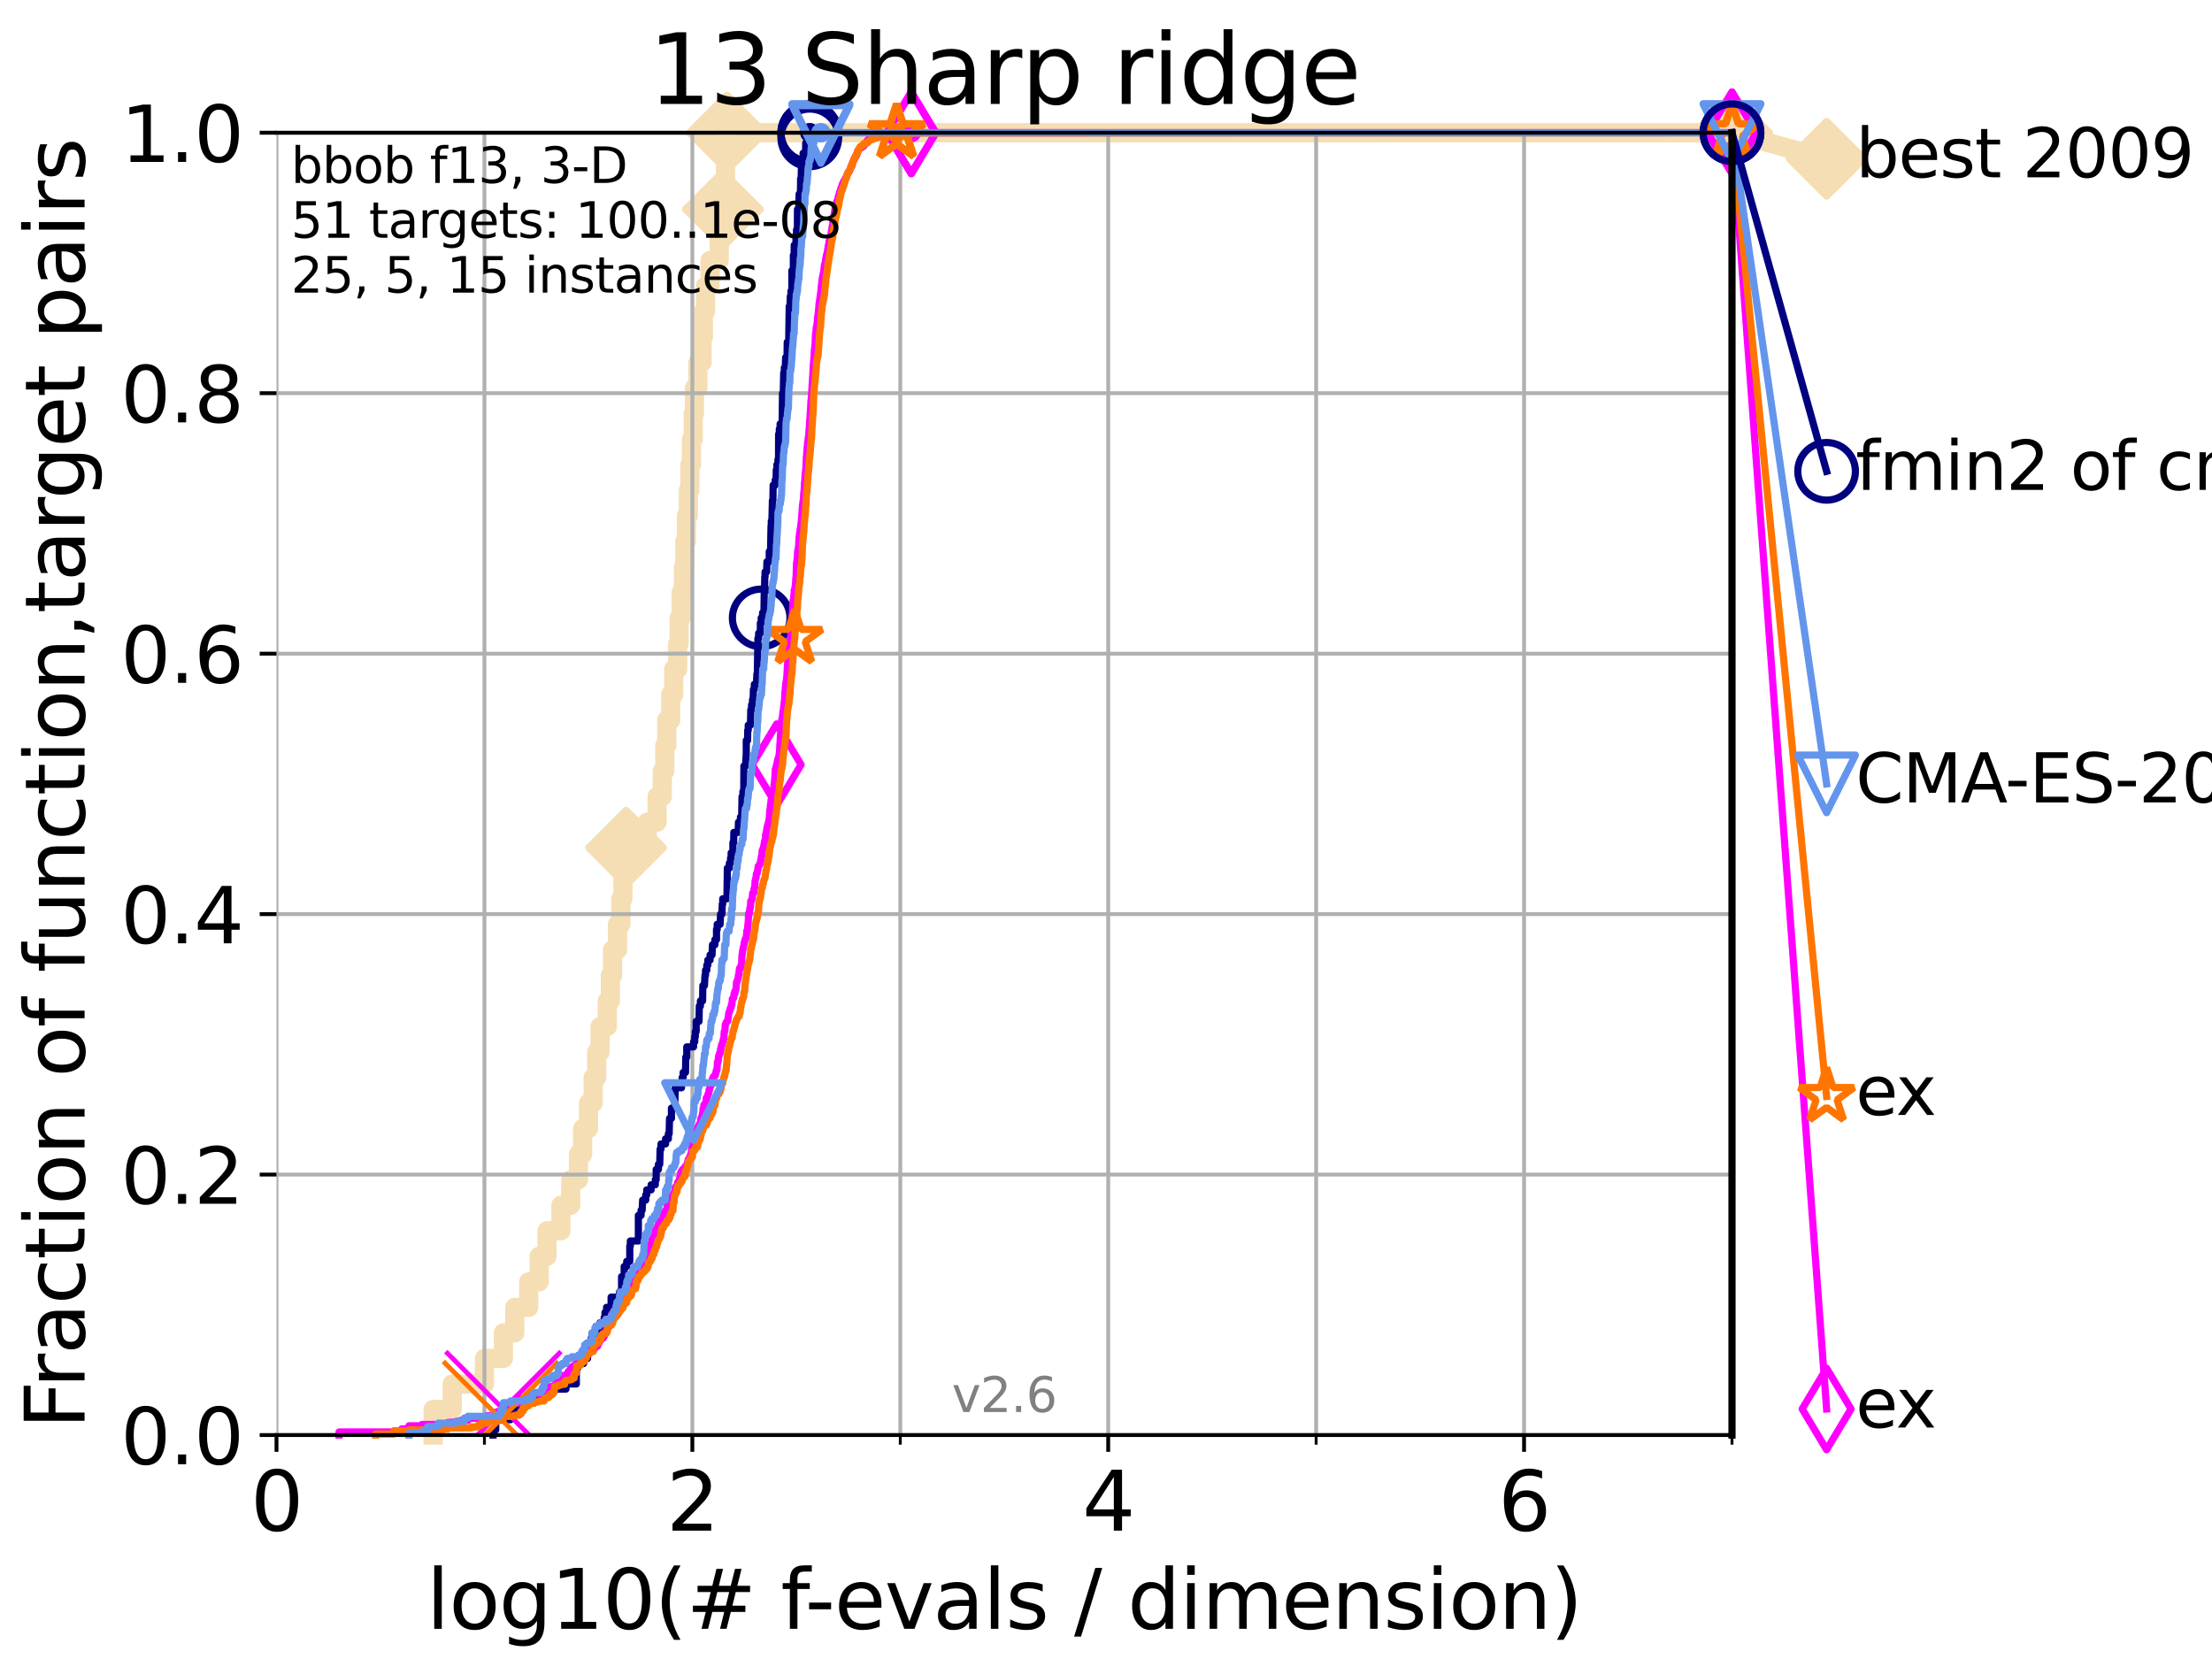<?xml version="1.0" encoding="utf-8" standalone="no"?>
<!DOCTYPE svg PUBLIC "-//W3C//DTD SVG 1.1//EN"
  "http://www.w3.org/Graphics/SVG/1.1/DTD/svg11.dtd">
<svg xmlns:xlink="http://www.w3.org/1999/xlink" width="460.8pt" height="345.6pt" viewBox="0 0 460.8 345.6" xmlns="http://www.w3.org/2000/svg" version="1.1">
 <defs>
  <style type="text/css">*{stroke-linejoin: round; stroke-linecap: butt}</style>
 </defs>
 <g id="figure_1">
  <g id="patch_1">
   <path d="M 0 345.6 
L 460.8 345.6 
L 460.8 0 
L 0 0 
z
" style="fill: #ffffff"/>
  </g>
  <g id="axes_1">
   <g id="patch_2">
    <path d="M 57.6 298.944 
L 360.806 298.944 
L 360.806 27.648 
L 57.6 27.648 
z
" style="fill: #ffffff"/>
   </g>
   <g id="line2d_1">
    <path d="M 90.231 298.944 
L 90.231 293.624 
L 94.206 293.624 
L 94.206 288.305 
L 100.915 288.305 
L 100.915 282.985 
L 104.86 282.985 
L 104.86 277.666 
L 107.245 277.666 
L 107.245 272.346 
L 110.145 272.346 
L 110.145 267.027 
L 112.318 267.027 
L 112.318 261.707 
L 113.954 261.707 
L 113.954 256.388 
L 116.854 256.388 
L 116.854 251.068 
L 118.89 251.068 
L 118.89 245.749 
L 120.507 245.749 
L 120.507 240.429 
L 121.372 240.429 
L 121.372 235.11 
L 122.599 235.11 
L 122.599 229.79 
L 123.564 229.79 
L 123.564 224.471 
L 124.302 224.471 
L 124.302 219.151 
L 125.012 219.151 
L 125.012 213.832 
L 126.517 213.832 
L 126.517 208.512 
L 127.15 208.512 
L 127.15 203.192 
L 127.61 203.192 
L 127.61 197.873 
L 128.643 197.873 
L 128.643 192.553 
L 129.348 192.553 
L 129.348 187.234 
L 129.759 187.234 
L 129.759 181.914 
L 130.423 181.914 
L 130.423 176.595 
L 134.829 176.595 
L 134.829 171.275 
L 136.883 171.275 
L 136.883 165.956 
L 137.963 165.956 
L 137.963 160.636 
L 138.481 160.636 
L 138.481 155.317 
L 138.902 155.317 
L 138.902 149.997 
L 139.717 149.997 
L 139.717 144.678 
L 140.344 144.678 
L 140.344 139.358 
L 141.173 139.358 
L 141.173 134.039 
L 141.466 134.039 
L 141.466 128.719 
L 141.897 128.719 
L 141.897 123.4 
L 142.387 123.4 
L 142.387 118.08 
L 142.662 118.08 
L 142.662 112.76 
L 143 112.76 
L 143 107.441 
L 143.397 107.441 
L 143.397 102.121 
L 143.722 102.121 
L 143.722 96.802 
L 144.041 96.802 
L 144.041 91.482 
L 144.418 91.482 
L 144.418 86.163 
L 144.664 86.163 
L 144.664 80.843 
L 145.386 80.843 
L 145.386 75.524 
L 146.25 75.524 
L 146.25 70.204 
L 146.53 70.204 
L 146.53 64.885 
L 146.968 64.885 
L 146.968 59.565 
L 147.92 59.565 
L 147.92 54.246 
L 149.829 54.246 
L 149.829 48.926 
L 150.061 48.926 
L 150.061 43.607 
L 150.605 43.607 
L 150.605 38.287 
L 151.133 38.287 
L 151.133 32.968 
L 151.435 32.968 
L 151.435 27.648 
L 360.806 27.648 
" style="fill: none; stroke: #f5deb3; stroke-width: 4; stroke-linecap: square"/>
   </g>
   <g id="line2d_2">
    <defs>
     <path id="m7a95aa9acd" d="M -0 7.778 
L 7.778 0 
L 0 -7.778 
L -7.778 -0 
z
" style="stroke: #f5deb3; stroke-width: 1.5; stroke-linejoin: miter"/>
    </defs>
    <g>
     <use xlink:href="#m7a95aa9acd" x="130.423" y="176.595" style="fill: #f5deb3; stroke: #f5deb3; stroke-width: 1.5; stroke-linejoin: miter"/>
     <use xlink:href="#m7a95aa9acd" x="150.605" y="43.607" style="fill: #f5deb3; stroke: #f5deb3; stroke-width: 1.5; stroke-linejoin: miter"/>
     <use xlink:href="#m7a95aa9acd" x="151.435" y="27.648" style="fill: #f5deb3; stroke: #f5deb3; stroke-width: 1.5; stroke-linejoin: miter"/>
     <use xlink:href="#m7a95aa9acd" x="151.435" y="27.648" style="fill: #f5deb3; stroke: #f5deb3; stroke-width: 1.5; stroke-linejoin: miter"/>
     <use xlink:href="#m7a95aa9acd" x="360.806" y="27.648" style="fill: #f5deb3; stroke: #f5deb3; stroke-width: 1.5; stroke-linejoin: miter"/>
    </g>
   </g>
   <g id="line2d_3">
    <path style="fill: none; stroke: #f5deb3; stroke-width: 4; stroke-linecap: square"/>
    <g/>
   </g>
   <g id="line2d_4">
    <path d="M 360.806 27.648 
L 380.515 33.074 
" style="fill: none; stroke: #f5deb3; stroke-width: 4; stroke-linecap: square"/>
    <g>
     <use xlink:href="#m7a95aa9acd" x="360.806" y="27.648" style="fill: #f5deb3; stroke: #f5deb3; stroke-width: 1.5; stroke-linejoin: miter"/>
     <use xlink:href="#m7a95aa9acd" x="380.515" y="33.074" style="fill: #f5deb3; stroke: #f5deb3; stroke-width: 1.5; stroke-linejoin: miter"/>
    </g>
   </g>
   <g id="matplotlib.axis_1">
    <g id="xtick_1">
     <g id="line2d_5">
      <path d="M 57.6 298.944 
L 57.6 27.648 
" clip-path="url(#p3cb780dbde)" style="fill: none; stroke: #b0b0b0; stroke-width: 0.8; stroke-linecap: square"/>
     </g>
     <g id="line2d_6">
      <defs>
       <path id="mcfe966df98" d="M 0 0 
L 0 3.5 
" style="stroke: #000000; stroke-width: 0.8"/>
      </defs>
      <g>
       <use xlink:href="#mcfe966df98" x="57.6" y="298.944" style="stroke: #000000; stroke-width: 0.8"/>
      </g>
     </g>
     <g id="text_1">
      <!-- 0 -->
      <g transform="translate(52.192 318.861)scale(0.17 -0.17)">
       <defs>
        <path id="DejaVuSans-30" d="M 2034 4250 
Q 1547 4250 1301 3770 
Q 1056 3291 1056 2328 
Q 1056 1369 1301 889 
Q 1547 409 2034 409 
Q 2525 409 2770 889 
Q 3016 1369 3016 2328 
Q 3016 3291 2770 3770 
Q 2525 4250 2034 4250 
z
M 2034 4750 
Q 2819 4750 3233 4129 
Q 3647 3509 3647 2328 
Q 3647 1150 3233 529 
Q 2819 -91 2034 -91 
Q 1250 -91 836 529 
Q 422 1150 422 2328 
Q 422 3509 836 4129 
Q 1250 4750 2034 4750 
z
" transform="scale(0.016)"/>
       </defs>
       <use xlink:href="#DejaVuSans-30"/>
      </g>
     </g>
    </g>
    <g id="xtick_2">
     <g id="line2d_7">
      <path d="M 144.23 298.944 
L 144.23 27.648 
" clip-path="url(#p3cb780dbde)" style="fill: none; stroke: #b0b0b0; stroke-width: 0.8; stroke-linecap: square"/>
     </g>
     <g id="line2d_8">
      <g>
       <use xlink:href="#mcfe966df98" x="144.23" y="298.944" style="stroke: #000000; stroke-width: 0.8"/>
      </g>
     </g>
     <g id="text_2">
      <!-- 2 -->
      <g transform="translate(138.822 318.861)scale(0.17 -0.17)">
       <defs>
        <path id="DejaVuSans-32" d="M 1228 531 
L 3431 531 
L 3431 0 
L 469 0 
L 469 531 
Q 828 903 1448 1529 
Q 2069 2156 2228 2338 
Q 2531 2678 2651 2914 
Q 2772 3150 2772 3378 
Q 2772 3750 2511 3984 
Q 2250 4219 1831 4219 
Q 1534 4219 1204 4116 
Q 875 4013 500 3803 
L 500 4441 
Q 881 4594 1212 4672 
Q 1544 4750 1819 4750 
Q 2544 4750 2975 4387 
Q 3406 4025 3406 3419 
Q 3406 3131 3298 2873 
Q 3191 2616 2906 2266 
Q 2828 2175 2409 1742 
Q 1991 1309 1228 531 
z
" transform="scale(0.016)"/>
       </defs>
       <use xlink:href="#DejaVuSans-32"/>
      </g>
     </g>
    </g>
    <g id="xtick_3">
     <g id="line2d_9">
      <path d="M 230.861 298.944 
L 230.861 27.648 
" clip-path="url(#p3cb780dbde)" style="fill: none; stroke: #b0b0b0; stroke-width: 0.8; stroke-linecap: square"/>
     </g>
     <g id="line2d_10">
      <g>
       <use xlink:href="#mcfe966df98" x="230.861" y="298.944" style="stroke: #000000; stroke-width: 0.8"/>
      </g>
     </g>
     <g id="text_3">
      <!-- 4 -->
      <g transform="translate(225.453 318.861)scale(0.17 -0.17)">
       <defs>
        <path id="DejaVuSans-34" d="M 2419 4116 
L 825 1625 
L 2419 1625 
L 2419 4116 
z
M 2253 4666 
L 3047 4666 
L 3047 1625 
L 3713 1625 
L 3713 1100 
L 3047 1100 
L 3047 0 
L 2419 0 
L 2419 1100 
L 313 1100 
L 313 1709 
L 2253 4666 
z
" transform="scale(0.016)"/>
       </defs>
       <use xlink:href="#DejaVuSans-34"/>
      </g>
     </g>
    </g>
    <g id="xtick_4">
     <g id="line2d_11">
      <path d="M 317.491 298.944 
L 317.491 27.648 
" clip-path="url(#p3cb780dbde)" style="fill: none; stroke: #b0b0b0; stroke-width: 0.8; stroke-linecap: square"/>
     </g>
     <g id="line2d_12">
      <g>
       <use xlink:href="#mcfe966df98" x="317.491" y="298.944" style="stroke: #000000; stroke-width: 0.8"/>
      </g>
     </g>
     <g id="text_4">
      <!-- 6 -->
      <g transform="translate(312.083 318.861)scale(0.17 -0.17)">
       <defs>
        <path id="DejaVuSans-36" d="M 2113 2584 
Q 1688 2584 1439 2293 
Q 1191 2003 1191 1497 
Q 1191 994 1439 701 
Q 1688 409 2113 409 
Q 2538 409 2786 701 
Q 3034 994 3034 1497 
Q 3034 2003 2786 2293 
Q 2538 2584 2113 2584 
z
M 3366 4563 
L 3366 3988 
Q 3128 4100 2886 4159 
Q 2644 4219 2406 4219 
Q 1781 4219 1451 3797 
Q 1122 3375 1075 2522 
Q 1259 2794 1537 2939 
Q 1816 3084 2150 3084 
Q 2853 3084 3261 2657 
Q 3669 2231 3669 1497 
Q 3669 778 3244 343 
Q 2819 -91 2113 -91 
Q 1303 -91 875 529 
Q 447 1150 447 2328 
Q 447 3434 972 4092 
Q 1497 4750 2381 4750 
Q 2619 4750 2861 4703 
Q 3103 4656 3366 4563 
z
" transform="scale(0.016)"/>
       </defs>
       <use xlink:href="#DejaVuSans-36"/>
      </g>
     </g>
    </g>
    <g id="xtick_5">
     <g id="line2d_13">
      <path d="M 100.915 298.944 
L 100.915 27.648 
" clip-path="url(#p3cb780dbde)" style="fill: none; stroke: #b0b0b0; stroke-width: 0.8; stroke-linecap: square"/>
     </g>
     <g id="line2d_14">
      <defs>
       <path id="m9df1fd479f" d="M 0 0 
L 0 2 
" style="stroke: #000000; stroke-width: 0.6"/>
      </defs>
      <g>
       <use xlink:href="#m9df1fd479f" x="100.915" y="298.944" style="stroke: #000000; stroke-width: 0.6"/>
      </g>
     </g>
    </g>
    <g id="xtick_6">
     <g id="line2d_15">
      <path d="M 187.546 298.944 
L 187.546 27.648 
" clip-path="url(#p3cb780dbde)" style="fill: none; stroke: #b0b0b0; stroke-width: 0.8; stroke-linecap: square"/>
     </g>
     <g id="line2d_16">
      <g>
       <use xlink:href="#m9df1fd479f" x="187.546" y="298.944" style="stroke: #000000; stroke-width: 0.6"/>
      </g>
     </g>
    </g>
    <g id="xtick_7">
     <g id="line2d_17">
      <path d="M 274.176 298.944 
L 274.176 27.648 
" clip-path="url(#p3cb780dbde)" style="fill: none; stroke: #b0b0b0; stroke-width: 0.8; stroke-linecap: square"/>
     </g>
     <g id="line2d_18">
      <g>
       <use xlink:href="#m9df1fd479f" x="274.176" y="298.944" style="stroke: #000000; stroke-width: 0.6"/>
      </g>
     </g>
    </g>
    <g id="xtick_8">
     <g id="line2d_19">
      <path d="M 360.806 298.944 
L 360.806 27.648 
" clip-path="url(#p3cb780dbde)" style="fill: none; stroke: #b0b0b0; stroke-width: 0.8; stroke-linecap: square"/>
     </g>
     <g id="line2d_20">
      <g>
       <use xlink:href="#m9df1fd479f" x="360.806" y="298.944" style="stroke: #000000; stroke-width: 0.6"/>
      </g>
     </g>
    </g>
    <g id="text_5">
     <!-- log10(# f-evals / dimension) -->
     <g transform="translate(88.823 339.314)scale(0.17 -0.17)">
      <defs>
       <path id="DejaVuSans-6c" d="M 603 4863 
L 1178 4863 
L 1178 0 
L 603 0 
L 603 4863 
z
" transform="scale(0.016)"/>
       <path id="DejaVuSans-6f" d="M 1959 3097 
Q 1497 3097 1228 2736 
Q 959 2375 959 1747 
Q 959 1119 1226 758 
Q 1494 397 1959 397 
Q 2419 397 2687 759 
Q 2956 1122 2956 1747 
Q 2956 2369 2687 2733 
Q 2419 3097 1959 3097 
z
M 1959 3584 
Q 2709 3584 3137 3096 
Q 3566 2609 3566 1747 
Q 3566 888 3137 398 
Q 2709 -91 1959 -91 
Q 1206 -91 779 398 
Q 353 888 353 1747 
Q 353 2609 779 3096 
Q 1206 3584 1959 3584 
z
" transform="scale(0.016)"/>
       <path id="DejaVuSans-67" d="M 2906 1791 
Q 2906 2416 2648 2759 
Q 2391 3103 1925 3103 
Q 1463 3103 1205 2759 
Q 947 2416 947 1791 
Q 947 1169 1205 825 
Q 1463 481 1925 481 
Q 2391 481 2648 825 
Q 2906 1169 2906 1791 
z
M 3481 434 
Q 3481 -459 3084 -895 
Q 2688 -1331 1869 -1331 
Q 1566 -1331 1297 -1286 
Q 1028 -1241 775 -1147 
L 775 -588 
Q 1028 -725 1275 -790 
Q 1522 -856 1778 -856 
Q 2344 -856 2625 -561 
Q 2906 -266 2906 331 
L 2906 616 
Q 2728 306 2450 153 
Q 2172 0 1784 0 
Q 1141 0 747 490 
Q 353 981 353 1791 
Q 353 2603 747 3093 
Q 1141 3584 1784 3584 
Q 2172 3584 2450 3431 
Q 2728 3278 2906 2969 
L 2906 3500 
L 3481 3500 
L 3481 434 
z
" transform="scale(0.016)"/>
       <path id="DejaVuSans-31" d="M 794 531 
L 1825 531 
L 1825 4091 
L 703 3866 
L 703 4441 
L 1819 4666 
L 2450 4666 
L 2450 531 
L 3481 531 
L 3481 0 
L 794 0 
L 794 531 
z
" transform="scale(0.016)"/>
       <path id="DejaVuSans-28" d="M 1984 4856 
Q 1566 4138 1362 3434 
Q 1159 2731 1159 2009 
Q 1159 1288 1364 580 
Q 1569 -128 1984 -844 
L 1484 -844 
Q 1016 -109 783 600 
Q 550 1309 550 2009 
Q 550 2706 781 3412 
Q 1013 4119 1484 4856 
L 1984 4856 
z
" transform="scale(0.016)"/>
       <path id="DejaVuSans-23" d="M 3272 2816 
L 2363 2816 
L 2100 1772 
L 3016 1772 
L 3272 2816 
z
M 2803 4594 
L 2478 3297 
L 3391 3297 
L 3719 4594 
L 4219 4594 
L 3897 3297 
L 4872 3297 
L 4872 2816 
L 3775 2816 
L 3519 1772 
L 4513 1772 
L 4513 1294 
L 3397 1294 
L 3072 0 
L 2572 0 
L 2894 1294 
L 1978 1294 
L 1656 0 
L 1153 0 
L 1478 1294 
L 494 1294 
L 494 1772 
L 1594 1772 
L 1856 2816 
L 850 2816 
L 850 3297 
L 1978 3297 
L 2297 4594 
L 2803 4594 
z
" transform="scale(0.016)"/>
       <path id="DejaVuSans-20" transform="scale(0.016)"/>
       <path id="DejaVuSans-66" d="M 2375 4863 
L 2375 4384 
L 1825 4384 
Q 1516 4384 1395 4259 
Q 1275 4134 1275 3809 
L 1275 3500 
L 2222 3500 
L 2222 3053 
L 1275 3053 
L 1275 0 
L 697 0 
L 697 3053 
L 147 3053 
L 147 3500 
L 697 3500 
L 697 3744 
Q 697 4328 969 4595 
Q 1241 4863 1831 4863 
L 2375 4863 
z
" transform="scale(0.016)"/>
       <path id="DejaVuSans-2d" d="M 313 2009 
L 1997 2009 
L 1997 1497 
L 313 1497 
L 313 2009 
z
" transform="scale(0.016)"/>
       <path id="DejaVuSans-65" d="M 3597 1894 
L 3597 1613 
L 953 1613 
Q 991 1019 1311 708 
Q 1631 397 2203 397 
Q 2534 397 2845 478 
Q 3156 559 3463 722 
L 3463 178 
Q 3153 47 2828 -22 
Q 2503 -91 2169 -91 
Q 1331 -91 842 396 
Q 353 884 353 1716 
Q 353 2575 817 3079 
Q 1281 3584 2069 3584 
Q 2775 3584 3186 3129 
Q 3597 2675 3597 1894 
z
M 3022 2063 
Q 3016 2534 2758 2815 
Q 2500 3097 2075 3097 
Q 1594 3097 1305 2825 
Q 1016 2553 972 2059 
L 3022 2063 
z
" transform="scale(0.016)"/>
       <path id="DejaVuSans-76" d="M 191 3500 
L 800 3500 
L 1894 563 
L 2988 3500 
L 3597 3500 
L 2284 0 
L 1503 0 
L 191 3500 
z
" transform="scale(0.016)"/>
       <path id="DejaVuSans-61" d="M 2194 1759 
Q 1497 1759 1228 1600 
Q 959 1441 959 1056 
Q 959 750 1161 570 
Q 1363 391 1709 391 
Q 2188 391 2477 730 
Q 2766 1069 2766 1631 
L 2766 1759 
L 2194 1759 
z
M 3341 1997 
L 3341 0 
L 2766 0 
L 2766 531 
Q 2569 213 2275 61 
Q 1981 -91 1556 -91 
Q 1019 -91 701 211 
Q 384 513 384 1019 
Q 384 1609 779 1909 
Q 1175 2209 1959 2209 
L 2766 2209 
L 2766 2266 
Q 2766 2663 2505 2880 
Q 2244 3097 1772 3097 
Q 1472 3097 1187 3025 
Q 903 2953 641 2809 
L 641 3341 
Q 956 3463 1253 3523 
Q 1550 3584 1831 3584 
Q 2591 3584 2966 3190 
Q 3341 2797 3341 1997 
z
" transform="scale(0.016)"/>
       <path id="DejaVuSans-73" d="M 2834 3397 
L 2834 2853 
Q 2591 2978 2328 3040 
Q 2066 3103 1784 3103 
Q 1356 3103 1142 2972 
Q 928 2841 928 2578 
Q 928 2378 1081 2264 
Q 1234 2150 1697 2047 
L 1894 2003 
Q 2506 1872 2764 1633 
Q 3022 1394 3022 966 
Q 3022 478 2636 193 
Q 2250 -91 1575 -91 
Q 1294 -91 989 -36 
Q 684 19 347 128 
L 347 722 
Q 666 556 975 473 
Q 1284 391 1588 391 
Q 1994 391 2212 530 
Q 2431 669 2431 922 
Q 2431 1156 2273 1281 
Q 2116 1406 1581 1522 
L 1381 1569 
Q 847 1681 609 1914 
Q 372 2147 372 2553 
Q 372 3047 722 3315 
Q 1072 3584 1716 3584 
Q 2034 3584 2315 3537 
Q 2597 3491 2834 3397 
z
" transform="scale(0.016)"/>
       <path id="DejaVuSans-2f" d="M 1625 4666 
L 2156 4666 
L 531 -594 
L 0 -594 
L 1625 4666 
z
" transform="scale(0.016)"/>
       <path id="DejaVuSans-64" d="M 2906 2969 
L 2906 4863 
L 3481 4863 
L 3481 0 
L 2906 0 
L 2906 525 
Q 2725 213 2448 61 
Q 2172 -91 1784 -91 
Q 1150 -91 751 415 
Q 353 922 353 1747 
Q 353 2572 751 3078 
Q 1150 3584 1784 3584 
Q 2172 3584 2448 3432 
Q 2725 3281 2906 2969 
z
M 947 1747 
Q 947 1113 1208 752 
Q 1469 391 1925 391 
Q 2381 391 2643 752 
Q 2906 1113 2906 1747 
Q 2906 2381 2643 2742 
Q 2381 3103 1925 3103 
Q 1469 3103 1208 2742 
Q 947 2381 947 1747 
z
" transform="scale(0.016)"/>
       <path id="DejaVuSans-69" d="M 603 3500 
L 1178 3500 
L 1178 0 
L 603 0 
L 603 3500 
z
M 603 4863 
L 1178 4863 
L 1178 4134 
L 603 4134 
L 603 4863 
z
" transform="scale(0.016)"/>
       <path id="DejaVuSans-6d" d="M 3328 2828 
Q 3544 3216 3844 3400 
Q 4144 3584 4550 3584 
Q 5097 3584 5394 3201 
Q 5691 2819 5691 2113 
L 5691 0 
L 5113 0 
L 5113 2094 
Q 5113 2597 4934 2840 
Q 4756 3084 4391 3084 
Q 3944 3084 3684 2787 
Q 3425 2491 3425 1978 
L 3425 0 
L 2847 0 
L 2847 2094 
Q 2847 2600 2669 2842 
Q 2491 3084 2119 3084 
Q 1678 3084 1418 2786 
Q 1159 2488 1159 1978 
L 1159 0 
L 581 0 
L 581 3500 
L 1159 3500 
L 1159 2956 
Q 1356 3278 1631 3431 
Q 1906 3584 2284 3584 
Q 2666 3584 2933 3390 
Q 3200 3197 3328 2828 
z
" transform="scale(0.016)"/>
       <path id="DejaVuSans-6e" d="M 3513 2113 
L 3513 0 
L 2938 0 
L 2938 2094 
Q 2938 2591 2744 2837 
Q 2550 3084 2163 3084 
Q 1697 3084 1428 2787 
Q 1159 2491 1159 1978 
L 1159 0 
L 581 0 
L 581 3500 
L 1159 3500 
L 1159 2956 
Q 1366 3272 1645 3428 
Q 1925 3584 2291 3584 
Q 2894 3584 3203 3211 
Q 3513 2838 3513 2113 
z
" transform="scale(0.016)"/>
       <path id="DejaVuSans-29" d="M 513 4856 
L 1013 4856 
Q 1481 4119 1714 3412 
Q 1947 2706 1947 2009 
Q 1947 1309 1714 600 
Q 1481 -109 1013 -844 
L 513 -844 
Q 928 -128 1133 580 
Q 1338 1288 1338 2009 
Q 1338 2731 1133 3434 
Q 928 4138 513 4856 
z
" transform="scale(0.016)"/>
      </defs>
      <use xlink:href="#DejaVuSans-6c"/>
      <use xlink:href="#DejaVuSans-6f" x="27.783"/>
      <use xlink:href="#DejaVuSans-67" x="88.965"/>
      <use xlink:href="#DejaVuSans-31" x="152.441"/>
      <use xlink:href="#DejaVuSans-30" x="216.064"/>
      <use xlink:href="#DejaVuSans-28" x="279.688"/>
      <use xlink:href="#DejaVuSans-23" x="318.701"/>
      <use xlink:href="#DejaVuSans-20" x="402.49"/>
      <use xlink:href="#DejaVuSans-66" x="434.277"/>
      <use xlink:href="#DejaVuSans-2d" x="463.982"/>
      <use xlink:href="#DejaVuSans-65" x="500.066"/>
      <use xlink:href="#DejaVuSans-76" x="561.59"/>
      <use xlink:href="#DejaVuSans-61" x="620.77"/>
      <use xlink:href="#DejaVuSans-6c" x="682.049"/>
      <use xlink:href="#DejaVuSans-73" x="709.832"/>
      <use xlink:href="#DejaVuSans-20" x="761.932"/>
      <use xlink:href="#DejaVuSans-2f" x="793.719"/>
      <use xlink:href="#DejaVuSans-20" x="827.41"/>
      <use xlink:href="#DejaVuSans-64" x="859.197"/>
      <use xlink:href="#DejaVuSans-69" x="922.674"/>
      <use xlink:href="#DejaVuSans-6d" x="950.457"/>
      <use xlink:href="#DejaVuSans-65" x="1047.869"/>
      <use xlink:href="#DejaVuSans-6e" x="1109.393"/>
      <use xlink:href="#DejaVuSans-73" x="1172.771"/>
      <use xlink:href="#DejaVuSans-69" x="1224.871"/>
      <use xlink:href="#DejaVuSans-6f" x="1252.654"/>
      <use xlink:href="#DejaVuSans-6e" x="1313.836"/>
      <use xlink:href="#DejaVuSans-29" x="1377.215"/>
     </g>
    </g>
   </g>
   <g id="matplotlib.axis_2">
    <g id="ytick_1">
     <g id="line2d_21">
      <path d="M 57.6 298.944 
L 360.806 298.944 
" clip-path="url(#p3cb780dbde)" style="fill: none; stroke: #b0b0b0; stroke-width: 0.8; stroke-linecap: square"/>
     </g>
     <g id="line2d_22">
      <defs>
       <path id="mfa12c72ebd" d="M 0 0 
L -3.5 0 
" style="stroke: #000000; stroke-width: 0.8"/>
      </defs>
      <g>
       <use xlink:href="#mfa12c72ebd" x="57.6" y="298.944" style="stroke: #000000; stroke-width: 0.8"/>
      </g>
     </g>
     <g id="text_6">
      <!-- 0.0 -->
      <g transform="translate(25.155 305.023)scale(0.16 -0.16)">
       <defs>
        <path id="DejaVuSans-2e" d="M 684 794 
L 1344 794 
L 1344 0 
L 684 0 
L 684 794 
z
" transform="scale(0.016)"/>
       </defs>
       <use xlink:href="#DejaVuSans-30"/>
       <use xlink:href="#DejaVuSans-2e" x="63.623"/>
       <use xlink:href="#DejaVuSans-30" x="95.41"/>
      </g>
     </g>
    </g>
    <g id="ytick_2">
     <g id="line2d_23">
      <path d="M 57.6 244.685 
L 360.806 244.685 
" clip-path="url(#p3cb780dbde)" style="fill: none; stroke: #b0b0b0; stroke-width: 0.8; stroke-linecap: square"/>
     </g>
     <g id="line2d_24">
      <g>
       <use xlink:href="#mfa12c72ebd" x="57.6" y="244.685" style="stroke: #000000; stroke-width: 0.8"/>
      </g>
     </g>
     <g id="text_7">
      <!-- 0.2 -->
      <g transform="translate(25.155 250.764)scale(0.16 -0.16)">
       <use xlink:href="#DejaVuSans-30"/>
       <use xlink:href="#DejaVuSans-2e" x="63.623"/>
       <use xlink:href="#DejaVuSans-32" x="95.41"/>
      </g>
     </g>
    </g>
    <g id="ytick_3">
     <g id="line2d_25">
      <path d="M 57.6 190.426 
L 360.806 190.426 
" clip-path="url(#p3cb780dbde)" style="fill: none; stroke: #b0b0b0; stroke-width: 0.8; stroke-linecap: square"/>
     </g>
     <g id="line2d_26">
      <g>
       <use xlink:href="#mfa12c72ebd" x="57.6" y="190.426" style="stroke: #000000; stroke-width: 0.8"/>
      </g>
     </g>
     <g id="text_8">
      <!-- 0.4 -->
      <g transform="translate(25.155 196.504)scale(0.16 -0.16)">
       <use xlink:href="#DejaVuSans-30"/>
       <use xlink:href="#DejaVuSans-2e" x="63.623"/>
       <use xlink:href="#DejaVuSans-34" x="95.41"/>
      </g>
     </g>
    </g>
    <g id="ytick_4">
     <g id="line2d_27">
      <path d="M 57.6 136.166 
L 360.806 136.166 
" clip-path="url(#p3cb780dbde)" style="fill: none; stroke: #b0b0b0; stroke-width: 0.8; stroke-linecap: square"/>
     </g>
     <g id="line2d_28">
      <g>
       <use xlink:href="#mfa12c72ebd" x="57.6" y="136.166" style="stroke: #000000; stroke-width: 0.8"/>
      </g>
     </g>
     <g id="text_9">
      <!-- 0.6 -->
      <g transform="translate(25.155 142.245)scale(0.16 -0.16)">
       <use xlink:href="#DejaVuSans-30"/>
       <use xlink:href="#DejaVuSans-2e" x="63.623"/>
       <use xlink:href="#DejaVuSans-36" x="95.41"/>
      </g>
     </g>
    </g>
    <g id="ytick_5">
     <g id="line2d_29">
      <path d="M 57.6 81.907 
L 360.806 81.907 
" clip-path="url(#p3cb780dbde)" style="fill: none; stroke: #b0b0b0; stroke-width: 0.8; stroke-linecap: square"/>
     </g>
     <g id="line2d_30">
      <g>
       <use xlink:href="#mfa12c72ebd" x="57.6" y="81.907" style="stroke: #000000; stroke-width: 0.8"/>
      </g>
     </g>
     <g id="text_10">
      <!-- 0.8 -->
      <g transform="translate(25.155 87.986)scale(0.16 -0.16)">
       <defs>
        <path id="DejaVuSans-38" d="M 2034 2216 
Q 1584 2216 1326 1975 
Q 1069 1734 1069 1313 
Q 1069 891 1326 650 
Q 1584 409 2034 409 
Q 2484 409 2743 651 
Q 3003 894 3003 1313 
Q 3003 1734 2745 1975 
Q 2488 2216 2034 2216 
z
M 1403 2484 
Q 997 2584 770 2862 
Q 544 3141 544 3541 
Q 544 4100 942 4425 
Q 1341 4750 2034 4750 
Q 2731 4750 3128 4425 
Q 3525 4100 3525 3541 
Q 3525 3141 3298 2862 
Q 3072 2584 2669 2484 
Q 3125 2378 3379 2068 
Q 3634 1759 3634 1313 
Q 3634 634 3220 271 
Q 2806 -91 2034 -91 
Q 1263 -91 848 271 
Q 434 634 434 1313 
Q 434 1759 690 2068 
Q 947 2378 1403 2484 
z
M 1172 3481 
Q 1172 3119 1398 2916 
Q 1625 2713 2034 2713 
Q 2441 2713 2670 2916 
Q 2900 3119 2900 3481 
Q 2900 3844 2670 4047 
Q 2441 4250 2034 4250 
Q 1625 4250 1398 4047 
Q 1172 3844 1172 3481 
z
" transform="scale(0.016)"/>
       </defs>
       <use xlink:href="#DejaVuSans-30"/>
       <use xlink:href="#DejaVuSans-2e" x="63.623"/>
       <use xlink:href="#DejaVuSans-38" x="95.41"/>
      </g>
     </g>
    </g>
    <g id="ytick_6">
     <g id="line2d_31">
      <path d="M 57.6 27.648 
L 360.806 27.648 
" clip-path="url(#p3cb780dbde)" style="fill: none; stroke: #b0b0b0; stroke-width: 0.8; stroke-linecap: square"/>
     </g>
     <g id="line2d_32">
      <g>
       <use xlink:href="#mfa12c72ebd" x="57.6" y="27.648" style="stroke: #000000; stroke-width: 0.8"/>
      </g>
     </g>
     <g id="text_11">
      <!-- 1.0 -->
      <g transform="translate(25.155 33.727)scale(0.16 -0.16)">
       <use xlink:href="#DejaVuSans-31"/>
       <use xlink:href="#DejaVuSans-2e" x="63.623"/>
       <use xlink:href="#DejaVuSans-30" x="95.41"/>
      </g>
     </g>
    </g>
    <g id="text_12">
     <!-- Fraction of function,target pairs -->
     <g transform="translate(17.62 297.681)rotate(-90)scale(0.17 -0.17)">
      <defs>
       <path id="DejaVuSans-46" d="M 628 4666 
L 3309 4666 
L 3309 4134 
L 1259 4134 
L 1259 2759 
L 3109 2759 
L 3109 2228 
L 1259 2228 
L 1259 0 
L 628 0 
L 628 4666 
z
" transform="scale(0.016)"/>
       <path id="DejaVuSans-72" d="M 2631 2963 
Q 2534 3019 2420 3045 
Q 2306 3072 2169 3072 
Q 1681 3072 1420 2755 
Q 1159 2438 1159 1844 
L 1159 0 
L 581 0 
L 581 3500 
L 1159 3500 
L 1159 2956 
Q 1341 3275 1631 3429 
Q 1922 3584 2338 3584 
Q 2397 3584 2469 3576 
Q 2541 3569 2628 3553 
L 2631 2963 
z
" transform="scale(0.016)"/>
       <path id="DejaVuSans-63" d="M 3122 3366 
L 3122 2828 
Q 2878 2963 2633 3030 
Q 2388 3097 2138 3097 
Q 1578 3097 1268 2742 
Q 959 2388 959 1747 
Q 959 1106 1268 751 
Q 1578 397 2138 397 
Q 2388 397 2633 464 
Q 2878 531 3122 666 
L 3122 134 
Q 2881 22 2623 -34 
Q 2366 -91 2075 -91 
Q 1284 -91 818 406 
Q 353 903 353 1747 
Q 353 2603 823 3093 
Q 1294 3584 2113 3584 
Q 2378 3584 2631 3529 
Q 2884 3475 3122 3366 
z
" transform="scale(0.016)"/>
       <path id="DejaVuSans-74" d="M 1172 4494 
L 1172 3500 
L 2356 3500 
L 2356 3053 
L 1172 3053 
L 1172 1153 
Q 1172 725 1289 603 
Q 1406 481 1766 481 
L 2356 481 
L 2356 0 
L 1766 0 
Q 1100 0 847 248 
Q 594 497 594 1153 
L 594 3053 
L 172 3053 
L 172 3500 
L 594 3500 
L 594 4494 
L 1172 4494 
z
" transform="scale(0.016)"/>
       <path id="DejaVuSans-75" d="M 544 1381 
L 544 3500 
L 1119 3500 
L 1119 1403 
Q 1119 906 1312 657 
Q 1506 409 1894 409 
Q 2359 409 2629 706 
Q 2900 1003 2900 1516 
L 2900 3500 
L 3475 3500 
L 3475 0 
L 2900 0 
L 2900 538 
Q 2691 219 2414 64 
Q 2138 -91 1772 -91 
Q 1169 -91 856 284 
Q 544 659 544 1381 
z
M 1991 3584 
L 1991 3584 
z
" transform="scale(0.016)"/>
       <path id="DejaVuSans-2c" d="M 750 794 
L 1409 794 
L 1409 256 
L 897 -744 
L 494 -744 
L 750 256 
L 750 794 
z
" transform="scale(0.016)"/>
       <path id="DejaVuSans-70" d="M 1159 525 
L 1159 -1331 
L 581 -1331 
L 581 3500 
L 1159 3500 
L 1159 2969 
Q 1341 3281 1617 3432 
Q 1894 3584 2278 3584 
Q 2916 3584 3314 3078 
Q 3713 2572 3713 1747 
Q 3713 922 3314 415 
Q 2916 -91 2278 -91 
Q 1894 -91 1617 61 
Q 1341 213 1159 525 
z
M 3116 1747 
Q 3116 2381 2855 2742 
Q 2594 3103 2138 3103 
Q 1681 3103 1420 2742 
Q 1159 2381 1159 1747 
Q 1159 1113 1420 752 
Q 1681 391 2138 391 
Q 2594 391 2855 752 
Q 3116 1113 3116 1747 
z
" transform="scale(0.016)"/>
      </defs>
      <use xlink:href="#DejaVuSans-46"/>
      <use xlink:href="#DejaVuSans-72" x="50.27"/>
      <use xlink:href="#DejaVuSans-61" x="91.383"/>
      <use xlink:href="#DejaVuSans-63" x="152.662"/>
      <use xlink:href="#DejaVuSans-74" x="207.643"/>
      <use xlink:href="#DejaVuSans-69" x="246.852"/>
      <use xlink:href="#DejaVuSans-6f" x="274.635"/>
      <use xlink:href="#DejaVuSans-6e" x="335.816"/>
      <use xlink:href="#DejaVuSans-20" x="399.195"/>
      <use xlink:href="#DejaVuSans-6f" x="430.982"/>
      <use xlink:href="#DejaVuSans-66" x="492.164"/>
      <use xlink:href="#DejaVuSans-20" x="527.369"/>
      <use xlink:href="#DejaVuSans-66" x="559.156"/>
      <use xlink:href="#DejaVuSans-75" x="594.361"/>
      <use xlink:href="#DejaVuSans-6e" x="657.74"/>
      <use xlink:href="#DejaVuSans-63" x="721.119"/>
      <use xlink:href="#DejaVuSans-74" x="776.1"/>
      <use xlink:href="#DejaVuSans-69" x="815.309"/>
      <use xlink:href="#DejaVuSans-6f" x="843.092"/>
      <use xlink:href="#DejaVuSans-6e" x="904.273"/>
      <use xlink:href="#DejaVuSans-2c" x="967.652"/>
      <use xlink:href="#DejaVuSans-74" x="999.439"/>
      <use xlink:href="#DejaVuSans-61" x="1038.648"/>
      <use xlink:href="#DejaVuSans-72" x="1099.928"/>
      <use xlink:href="#DejaVuSans-67" x="1139.291"/>
      <use xlink:href="#DejaVuSans-65" x="1202.768"/>
      <use xlink:href="#DejaVuSans-74" x="1264.291"/>
      <use xlink:href="#DejaVuSans-20" x="1303.5"/>
      <use xlink:href="#DejaVuSans-70" x="1335.287"/>
      <use xlink:href="#DejaVuSans-61" x="1398.764"/>
      <use xlink:href="#DejaVuSans-69" x="1460.043"/>
      <use xlink:href="#DejaVuSans-72" x="1487.826"/>
      <use xlink:href="#DejaVuSans-73" x="1528.939"/>
     </g>
    </g>
   </g>
   <g id="line2d_33">
    <defs>
     <path id="ma71b8045ab" d="M 0 1.5 
C 0.398 1.5 0.779 1.342 1.061 1.061 
C 1.342 0.779 1.5 0.398 1.5 0 
C 1.5 -0.398 1.342 -0.779 1.061 -1.061 
C 0.779 -1.342 0.398 -1.5 0 -1.5 
C -0.398 -1.5 -0.779 -1.342 -1.061 -1.061 
C -1.342 -0.779 -1.5 -0.398 -1.5 0 
C -1.5 0.398 -1.342 0.779 -1.061 1.061 
C -0.779 1.342 -0.398 1.5 0 1.5 
z
" style="stroke: #f5deb3"/>
    </defs>
    <g>
     <use xlink:href="#ma71b8045ab" x="151.435" y="27.648" style="fill: #f5deb3; stroke: #f5deb3"/>
     <use xlink:href="#ma71b8045ab" x="151.435" y="27.648" style="fill: #f5deb3; stroke: #f5deb3"/>
    </g>
   </g>
   <g id="line2d_34">
    <defs>
     <path id="m12bec4c1f1" d="M 0 1.5 
C 0.398 1.5 0.779 1.342 1.061 1.061 
C 1.342 0.779 1.5 0.398 1.5 0 
C 1.5 -0.398 1.342 -0.779 1.061 -1.061 
C 0.779 -1.342 0.398 -1.5 0 -1.5 
C -0.398 -1.5 -0.779 -1.342 -1.061 -1.061 
C -1.342 -0.779 -1.5 -0.398 -1.5 0 
C -1.5 0.398 -1.342 0.779 -1.061 1.061 
C -0.779 1.342 -0.398 1.5 0 1.5 
z
" style="stroke: #000080"/>
    </defs>
    <g>
     <use xlink:href="#m12bec4c1f1" x="168.689" y="27.648" style="fill: #000080; stroke: #000080"/>
     <use xlink:href="#m12bec4c1f1" x="168.689" y="27.648" style="fill: #000080; stroke: #000080"/>
    </g>
   </g>
   <g id="line2d_35">
    <path d="M 102.708 298.944 
L 102.708 297.88 
L 103.27 297.88 
L 103.27 295.752 
L 106.327 295.752 
L 106.327 293.624 
L 108.12 293.624 
L 108.12 291.497 
L 112.318 291.497 
L 112.318 290.433 
L 113.317 290.433 
L 113.317 289.369 
L 117.9 289.369 
L 117.9 288.305 
L 120.059 288.305 
L 120.059 285.113 
L 120.284 285.113 
L 120.284 284.049 
L 121.582 284.049 
L 121.582 282.985 
L 122.4 282.985 
L 122.4 281.922 
L 122.796 281.922 
L 122.796 279.794 
L 123.184 279.794 
L 123.184 278.73 
L 123.375 278.73 
L 123.375 277.666 
L 124.66 277.666 
L 124.66 276.602 
L 125.012 276.602 
L 125.012 275.538 
L 125.863 275.538 
L 125.863 274.474 
L 126.029 274.474 
L 126.029 273.41 
L 126.356 273.41 
L 126.356 272.346 
L 127.304 272.346 
L 127.304 270.219 
L 129.069 270.219 
L 129.069 269.155 
L 129.486 269.155 
L 129.486 265.963 
L 130.027 265.963 
L 130.027 263.835 
L 130.553 263.835 
L 130.553 262.771 
L 131.191 262.771 
L 131.191 259.579 
L 131.316 259.579 
L 131.316 258.516 
L 132.984 258.516 
L 132.984 253.196 
L 133.546 253.196 
L 133.546 252.132 
L 133.766 252.132 
L 133.875 250.004 
L 134.516 250.004 
L 134.516 248.94 
L 134.725 248.94 
L 134.725 247.877 
L 135.638 247.877 
L 135.638 246.813 
L 136.509 246.813 
L 136.509 245.749 
L 136.697 245.749 
L 136.697 243.621 
L 137.159 243.621 
L 137.159 242.557 
L 137.431 242.557 
L 137.521 239.365 
L 137.699 239.365 
L 137.699 238.301 
L 138.651 238.301 
L 138.651 237.237 
L 139.232 237.237 
L 139.232 236.174 
L 139.395 236.174 
L 139.476 232.982 
L 139.875 232.982 
L 139.875 230.854 
L 140.574 230.854 
L 140.65 226.598 
L 141.968 226.598 
L 141.968 225.534 
L 142.109 225.534 
L 142.109 224.471 
L 142.318 224.471 
L 142.318 223.407 
L 142.798 223.407 
L 142.865 220.215 
L 143.066 220.215 
L 143.066 218.087 
L 144.48 218.087 
L 144.48 217.023 
L 144.725 217.023 
L 144.725 215.959 
L 144.847 215.959 
L 144.847 214.895 
L 145.028 214.895 
L 145.028 212.768 
L 145.62 212.768 
L 145.678 209.576 
L 145.909 209.576 
L 145.909 208.512 
L 146.362 208.512 
L 146.418 205.32 
L 146.75 205.32 
L 146.86 203.192 
L 146.968 203.192 
L 146.968 202.129 
L 147.237 202.129 
L 147.237 201.065 
L 147.45 201.065 
L 147.45 200.001 
L 147.92 200.001 
L 147.92 198.937 
L 148.327 198.937 
L 148.428 196.809 
L 148.923 196.809 
L 148.923 195.745 
L 149.262 195.745 
L 149.262 193.617 
L 149.406 193.617 
L 149.406 192.553 
L 150.015 192.553 
L 150.107 190.426 
L 150.38 190.426 
L 150.47 188.298 
L 150.56 188.298 
L 150.56 187.234 
L 151.435 187.234 
L 151.52 180.85 
L 151.941 180.85 
L 151.941 179.787 
L 152.189 179.787 
L 152.189 178.723 
L 152.312 178.723 
L 152.312 177.659 
L 152.676 177.659 
L 152.676 175.531 
L 152.835 175.531 
L 152.875 173.403 
L 153.764 173.403 
L 153.84 171.275 
L 154.249 171.275 
L 154.249 170.211 
L 154.505 170.211 
L 154.578 165.956 
L 154.758 165.956 
L 154.758 164.892 
L 154.936 164.892 
L 154.971 159.572 
L 155.322 159.572 
L 155.426 157.445 
L 155.461 157.445 
L 155.461 154.253 
L 155.735 154.253 
L 155.769 152.125 
L 155.871 152.125 
L 155.871 151.061 
L 156.338 151.061 
L 156.403 147.869 
L 156.567 147.869 
L 156.567 146.805 
L 156.761 146.805 
L 156.761 145.742 
L 156.89 145.742 
L 156.953 143.614 
L 157.144 143.614 
L 157.144 142.55 
L 157.581 142.55 
L 157.673 140.422 
L 157.765 140.422 
L 157.856 135.102 
L 157.886 135.102 
L 157.886 132.975 
L 158.037 132.975 
L 158.037 131.911 
L 158.395 131.911 
L 158.395 129.783 
L 158.572 129.783 
L 158.572 128.719 
L 158.862 128.719 
L 158.862 127.655 
L 159.148 127.655 
L 159.204 123.4 
L 159.261 123.4 
L 159.317 120.208 
L 159.373 120.208 
L 159.373 119.144 
L 159.707 119.144 
L 159.762 117.016 
L 160.25 117.016 
L 160.25 114.888 
L 160.516 114.888 
L 160.621 109.569 
L 160.673 109.569 
L 160.673 108.505 
L 160.804 108.505 
L 160.907 104.249 
L 161.01 104.249 
L 161.062 101.058 
L 161.492 101.058 
L 161.492 99.994 
L 161.667 99.994 
L 161.716 97.866 
L 161.84 97.866 
L 161.84 96.802 
L 162.06 96.802 
L 162.06 95.738 
L 162.181 95.738 
L 162.205 90.418 
L 162.349 90.418 
L 162.349 89.355 
L 162.516 89.355 
L 162.516 88.291 
L 162.938 88.291 
L 163.008 81.907 
L 163.169 81.907 
L 163.26 77.652 
L 163.397 77.652 
L 163.397 76.588 
L 163.599 76.588 
L 163.666 74.46 
L 163.954 74.46 
L 163.998 71.268 
L 164.302 71.268 
L 164.41 63.821 
L 164.56 63.821 
L 164.644 61.693 
L 164.771 61.693 
L 164.771 60.629 
L 164.96 60.629 
L 164.96 56.373 
L 165.27 56.373 
L 165.27 53.182 
L 165.433 53.182 
L 165.453 51.054 
L 165.815 51.054 
L 165.815 48.926 
L 165.934 48.926 
L 165.934 47.862 
L 166.111 47.862 
L 166.131 43.607 
L 166.383 43.607 
L 166.48 40.415 
L 166.747 40.415 
L 166.785 37.223 
L 166.898 37.223 
L 166.973 34.031 
L 167.103 34.031 
L 167.103 32.968 
L 167.307 32.968 
L 167.307 31.904 
L 167.815 31.904 
L 167.85 29.776 
L 168.117 29.776 
L 168.117 28.712 
L 168.689 28.712 
L 168.689 27.648 
L 360.806 27.648 
L 360.806 27.648 
" style="fill: none; stroke: #000080; stroke-width: 1.5; stroke-linecap: square"/>
   </g>
   <g id="line2d_36">
    <defs>
     <path id="m1766540584" d="M 0 6 
C 1.591 6 3.117 5.368 4.243 4.243 
C 5.368 3.117 6 1.591 6 0 
C 6 -1.591 5.368 -3.117 4.243 -4.243 
C 3.117 -5.368 1.591 -6 0 -6 
C -1.591 -6 -3.117 -5.368 -4.243 -4.243 
C -5.368 -3.117 -6 -1.591 -6 0 
C -6 1.591 -5.368 3.117 -4.243 4.243 
C -3.117 5.368 -1.591 6 0 6 
z
" style="stroke: #000080; stroke-width: 1.5"/>
    </defs>
    <g>
     <use xlink:href="#m1766540584" x="158.572" y="128.719" style="fill-opacity: 0; stroke: #000080; stroke-width: 1.5"/>
     <use xlink:href="#m1766540584" x="168.689" y="28.712" style="fill-opacity: 0; stroke: #000080; stroke-width: 1.5"/>
     <use xlink:href="#m1766540584" x="168.689" y="27.648" style="fill-opacity: 0; stroke: #000080; stroke-width: 1.5"/>
     <use xlink:href="#m1766540584" x="168.689" y="27.648" style="fill-opacity: 0; stroke: #000080; stroke-width: 1.5"/>
     <use xlink:href="#m1766540584" x="360.806" y="27.648" style="fill-opacity: 0; stroke: #000080; stroke-width: 1.5"/>
    </g>
   </g>
   <g id="line2d_37">
    <path style="fill: none; stroke: #000080; stroke-width: 1.5; stroke-linecap: square"/>
    <g/>
   </g>
   <g id="line2d_38">
    <defs>
     <path id="m12b5caffd9" d="M 0 1.5 
C 0.398 1.5 0.779 1.342 1.061 1.061 
C 1.342 0.779 1.5 0.398 1.5 0 
C 1.5 -0.398 1.342 -0.779 1.061 -1.061 
C 0.779 -1.342 0.398 -1.5 0 -1.5 
C -0.398 -1.5 -0.779 -1.342 -1.061 -1.061 
C -1.342 -0.779 -1.5 -0.398 -1.5 0 
C -1.5 0.398 -1.342 0.779 -1.061 1.061 
C -0.779 1.342 -0.398 1.5 0 1.5 
z
" style="stroke: #ff00ff"/>
    </defs>
    <g>
     <use xlink:href="#m12b5caffd9" x="189.834" y="27.648" style="fill: #ff00ff; stroke: #ff00ff"/>
     <use xlink:href="#m12b5caffd9" x="189.834" y="27.648" style="fill: #ff00ff; stroke: #ff00ff"/>
    </g>
   </g>
   <g id="line2d_39">
    <path d="M 70.639 298.944 
L 70.639 298.306 
L 82.042 298.306 
L 82.042 298.093 
L 83.678 298.093 
L 83.678 297.667 
L 85.184 297.667 
L 85.184 297.029 
L 87.876 297.029 
L 87.876 296.745 
L 93.288 296.745 
L 93.288 296.32 
L 95.081 296.249 
L 95.081 296.107 
L 95.917 296.107 
L 95.917 295.894 
L 97.485 295.894 
L 97.485 295.469 
L 100.277 295.469 
L 100.277 295.114 
L 101.532 295.114 
L 101.532 294.901 
L 102.708 294.901 
L 102.708 294.688 
L 103.27 294.688 
L 103.27 294.192 
L 103.815 294.192 
L 103.815 293.979 
L 104.86 293.979 
L 104.86 293.554 
L 105.362 293.554 
L 105.362 293.27 
L 105.851 293.27 
L 105.851 292.844 
L 106.327 292.844 
L 106.327 292.419 
L 107.687 292.348 
L 107.687 292.277 
L 108.12 292.277 
L 108.12 291.709 
L 109.361 291.639 
L 109.361 291.071 
L 109.757 291.071 
L 109.757 290.858 
L 110.897 290.787 
L 110.897 290.575 
L 111.262 290.575 
L 111.262 290.433 
L 112.657 290.362 
L 112.657 290.149 
L 113.317 290.078 
L 113.317 289.582 
L 113.954 289.582 
L 113.954 289.156 
L 114.571 289.156 
L 114.571 288.872 
L 115.747 288.801 
L 115.747 288.092 
L 116.309 288.092 
L 116.309 287.879 
L 116.584 287.879 
L 116.584 287.454 
L 116.854 287.454 
L 116.854 286.815 
L 117.384 286.745 
L 117.384 286.532 
L 118.152 286.461 
L 118.152 286.106 
L 118.401 286.106 
L 118.401 285.681 
L 118.89 285.61 
L 118.89 284.9 
L 119.366 284.83 
L 119.366 284.546 
L 120.059 284.475 
L 120.059 284.049 
L 120.507 283.978 
L 120.507 283.624 
L 120.944 283.624 
L 120.944 282.914 
L 121.582 282.844 
L 121.582 282.631 
L 121.79 282.631 
L 121.79 282.205 
L 122.4 282.134 
L 122.4 281.992 
L 122.796 281.922 
L 122.796 281.496 
L 123.564 281.425 
L 123.564 280.929 
L 123.936 280.929 
L 123.936 280.503 
L 124.482 280.432 
L 124.482 280.077 
L 124.66 280.077 
L 124.66 279.652 
L 124.837 279.652 
L 124.837 279.155 
L 125.185 279.155 
L 125.185 278.801 
L 125.696 278.73 
L 125.696 278.446 
L 125.863 278.446 
L 125.863 277.595 
L 126.029 277.595 
L 126.029 277.453 
L 126.193 277.453 
L 126.193 277.24 
L 126.356 277.24 
L 126.356 276.957 
L 126.517 276.957 
L 126.517 276.744 
L 126.677 276.744 
L 126.677 276.389 
L 126.836 276.389 
L 126.836 276.176 
L 126.994 276.176 
L 126.994 276.035 
L 127.15 276.035 
L 127.15 275.325 
L 127.304 275.325 
L 127.304 274.971 
L 127.458 274.971 
L 127.458 273.694 
L 127.761 273.623 
L 127.761 273.41 
L 128.06 273.41 
L 128.06 272.985 
L 128.208 272.985 
L 128.208 272.843 
L 128.354 272.843 
L 128.354 272.346 
L 128.499 272.346 
L 128.499 271.992 
L 128.643 271.992 
L 128.643 271.85 
L 128.786 271.85 
L 128.786 271.495 
L 128.928 271.495 
L 128.928 271.282 
L 129.348 271.282 
L 129.348 270.502 
L 129.623 270.431 
L 129.623 270.36 
L 129.759 270.36 
L 129.759 270.006 
L 130.16 269.935 
L 130.16 269.367 
L 130.292 269.367 
L 130.292 269.084 
L 130.423 269.084 
L 130.423 268.8 
L 130.553 268.8 
L 130.553 268.587 
L 130.683 268.587 
L 130.683 268.445 
L 130.811 268.445 
L 130.811 268.233 
L 130.939 268.233 
L 130.939 267.878 
L 131.065 267.878 
L 131.065 267.311 
L 131.316 267.24 
L 131.316 267.098 
L 131.44 267.098 
L 131.44 266.956 
L 131.808 266.956 
L 131.808 266.601 
L 132.049 266.53 
L 132.049 266.318 
L 132.169 266.318 
L 132.169 265.963 
L 132.287 265.963 
L 132.287 265.75 
L 132.405 265.75 
L 132.405 265.537 
L 132.87 265.466 
L 132.87 265.254 
L 133.098 265.183 
L 133.098 264.615 
L 133.211 264.615 
L 133.211 264.048 
L 133.323 264.048 
L 133.323 263.764 
L 133.546 263.693 
L 133.546 263.126 
L 133.983 263.055 
L 134.091 262.7 
L 134.198 262.7 
L 134.305 262.275 
L 134.516 262.204 
L 134.516 261.636 
L 134.932 261.636 
L 134.932 261.211 
L 135.136 261.211 
L 135.238 260.785 
L 135.339 260.785 
L 135.439 259.721 
L 135.539 259.721 
L 135.638 258.941 
L 135.737 258.941 
L 135.835 258.161 
L 135.933 258.161 
L 136.03 257.806 
L 136.223 257.735 
L 136.319 257.168 
L 136.414 257.168 
L 136.509 255.962 
L 136.697 255.891 
L 136.697 255.82 
L 136.883 255.82 
L 136.975 255.466 
L 137.159 255.395 
L 137.159 254.898 
L 137.341 254.898 
L 137.431 254.544 
L 137.521 254.544 
L 137.521 253.48 
L 137.788 253.409 
L 137.788 253.338 
L 138.138 253.267 
L 138.138 253.196 
L 138.31 253.196 
L 138.396 252.558 
L 138.566 252.487 
L 138.651 252.203 
L 138.902 252.132 
L 138.985 251.068 
L 139.068 251.068 
L 139.15 250.855 
L 139.395 250.785 
L 139.395 250.359 
L 139.556 250.359 
L 139.556 250.146 
L 139.717 250.146 
L 139.717 250.075 
L 139.796 249.933 
L 139.875 249.933 
L 139.875 249.65 
L 140.033 249.65 
L 140.111 248.869 
L 140.266 248.869 
L 140.344 248.657 
L 140.421 248.657 
L 140.421 248.586 
L 140.497 248.231 
L 140.574 248.231 
L 140.65 247.451 
L 140.725 247.451 
L 140.801 247.167 
L 141.099 247.167 
L 141.173 246.316 
L 141.247 246.316 
L 141.32 246.103 
L 141.538 246.103 
L 141.611 245.252 
L 141.754 245.181 
L 141.826 244.188 
L 141.968 244.188 
L 142.038 243.834 
L 142.179 243.763 
L 142.179 243.621 
L 142.387 243.621 
L 142.387 243.479 
L 142.594 243.479 
L 142.594 243.408 
L 142.662 243.124 
L 142.798 243.124 
L 142.798 242.912 
L 143 242.912 
L 143.066 242.699 
L 143.133 242.699 
L 143.199 242.131 
L 143.265 242.131 
L 143.331 241.706 
L 143.397 241.706 
L 143.397 241.493 
L 143.528 241.493 
L 143.593 241.138 
L 143.722 241.068 
L 143.786 240.713 
L 143.85 240.713 
L 143.914 240.429 
L 143.978 240.429 
L 144.041 239.72 
L 144.105 239.72 
L 144.168 238.656 
L 144.23 238.656 
L 144.293 238.23 
L 144.418 238.16 
L 144.418 237.096 
L 144.603 237.096 
L 144.603 236.457 
L 144.725 236.457 
L 144.725 236.032 
L 144.908 236.032 
L 144.968 235.535 
L 145.208 235.464 
L 145.267 235.11 
L 145.386 235.11 
L 145.444 234.613 
L 145.562 234.613 
L 145.62 234.329 
L 145.678 234.329 
L 145.678 234.188 
L 145.909 234.188 
L 145.909 234.117 
L 145.966 233.195 
L 146.08 233.195 
L 146.08 232.84 
L 146.194 232.84 
L 146.25 232.343 
L 146.306 232.343 
L 146.306 232.273 
L 146.362 231.847 
L 146.418 231.847 
L 146.474 230.925 
L 146.585 230.925 
L 146.64 230.145 
L 146.75 230.145 
L 146.86 229.861 
L 146.914 229.861 
L 146.968 229.648 
L 147.076 229.648 
L 147.13 228.726 
L 147.237 228.726 
L 147.344 228.372 
L 147.397 228.372 
L 147.503 227.875 
L 147.608 227.875 
L 147.712 227.024 
L 147.816 227.024 
L 147.92 226.315 
L 148.074 226.244 
L 148.176 225.889 
L 148.327 225.818 
L 148.428 224.683 
L 148.528 224.612 
L 148.578 224.329 
L 148.776 224.329 
L 148.825 224.045 
L 149.021 224.045 
L 149.118 223.407 
L 149.166 223.407 
L 149.214 222.981 
L 149.358 222.91 
L 149.453 221.208 
L 149.595 221.208 
L 149.689 220.002 
L 149.783 220.002 
L 149.876 219.435 
L 150.015 219.435 
L 150.107 218.513 
L 150.198 218.513 
L 150.289 217.733 
L 150.425 217.662 
L 150.515 217.094 
L 150.605 217.023 
L 150.694 216.385 
L 150.783 216.385 
L 150.871 214.895 
L 151.003 214.825 
L 151.09 213.406 
L 151.177 213.335 
L 151.263 212.98 
L 151.392 212.909 
L 151.478 212.697 
L 151.605 212.697 
L 151.69 211.916 
L 151.732 211.916 
L 151.816 210.994 
L 151.9 210.924 
L 151.983 210.569 
L 152.066 210.498 
L 152.107 210.072 
L 152.189 210.072 
L 152.189 209.931 
L 152.312 209.931 
L 152.312 209.86 
L 152.353 209.292 
L 152.475 209.292 
L 152.555 208.086 
L 152.676 208.016 
L 152.676 207.945 
L 152.835 207.874 
L 152.914 207.023 
L 153.072 207.023 
L 153.072 206.526 
L 153.228 206.455 
L 153.306 205.959 
L 153.344 205.959 
L 153.421 204.611 
L 153.536 204.54 
L 153.613 204.115 
L 153.689 204.115 
L 153.764 203.618 
L 153.802 203.618 
L 153.84 203.051 
L 153.915 203.051 
L 153.99 202.129 
L 154.027 202.129 
L 154.064 201.703 
L 154.286 201.703 
L 154.286 201.632 
L 154.396 200.923 
L 154.469 200.923 
L 154.578 198.866 
L 154.614 198.866 
L 154.722 197.873 
L 154.758 197.873 
L 154.865 197.235 
L 154.936 197.164 
L 155.042 196.313 
L 155.113 196.242 
L 155.218 195.674 
L 155.357 195.603 
L 155.461 195.107 
L 155.495 195.107 
L 155.564 193.901 
L 155.701 193.901 
L 155.803 192.553 
L 155.837 192.553 
L 155.938 190.638 
L 155.972 190.638 
L 155.972 190.213 
L 156.106 190.213 
L 156.205 189.22 
L 156.305 189.22 
L 156.403 187.659 
L 156.567 187.589 
L 156.632 187.234 
L 156.697 187.234 
L 156.793 186.028 
L 157.017 186.028 
L 157.017 185.957 
L 157.081 185.106 
L 157.207 185.035 
L 157.301 183.475 
L 157.332 183.475 
L 157.332 183.404 
L 157.426 182.978 
L 157.488 182.907 
L 157.581 181.985 
L 157.734 181.914 
L 157.795 181.347 
L 157.856 181.347 
L 157.856 181.276 
L 157.947 180.425 
L 158.098 180.354 
L 158.098 180.283 
L 158.247 180.212 
L 158.336 179.716 
L 158.425 179.716 
L 158.484 179.077 
L 158.542 179.077 
L 158.601 178.439 
L 158.688 178.439 
L 158.775 177.162 
L 158.862 177.091 
L 158.948 176.737 
L 159.034 176.666 
L 159.119 176.098 
L 159.176 176.027 
L 159.261 175.247 
L 159.289 175.247 
L 159.345 175.034 
L 159.429 174.964 
L 159.485 173.9 
L 159.541 173.9 
L 159.652 173.19 
L 159.679 173.119 
L 159.789 172.339 
L 159.817 172.339 
L 159.899 171.914 
L 159.98 171.914 
L 160.089 171.204 
L 160.116 171.204 
L 160.223 170.566 
L 160.25 170.566 
L 160.357 168.722 
L 160.41 168.722 
L 160.516 167.587 
L 160.542 167.587 
L 160.647 166.523 
L 160.699 166.523 
L 160.804 165.956 
L 160.855 165.956 
L 160.959 165.388 
L 161.01 165.388 
L 161.113 164.608 
L 161.164 164.537 
L 161.24 163.473 
L 161.291 163.473 
L 161.392 162.055 
L 161.417 162.055 
L 161.417 161.984 
L 161.517 160.211 
L 161.542 160.211 
L 161.642 159.856 
L 161.667 159.856 
L 161.766 159.289 
L 161.84 159.218 
L 161.913 158.65 
L 161.962 158.65 
L 161.962 158.579 
L 162.06 158.083 
L 162.133 158.012 
L 162.157 157.728 
L 162.253 157.728 
L 162.349 156.806 
L 162.373 156.806 
L 162.468 154.962 
L 162.492 154.962 
L 162.587 153.047 
L 162.611 153.047 
L 162.705 151.841 
L 162.752 151.77 
L 162.845 149.926 
L 162.915 149.855 
L 163.008 149.075 
L 163.031 149.075 
L 163.1 148.153 
L 163.169 148.153 
L 163.26 147.018 
L 163.306 146.947 
L 163.397 146.025 
L 163.419 146.025 
L 163.509 144.181 
L 163.532 144.181 
L 163.622 143.046 
L 163.644 143.046 
L 163.733 142.053 
L 163.8 141.982 
L 163.91 140.777 
L 163.932 140.777 
L 164.042 138.507 
L 164.064 138.507 
L 164.173 136.592 
L 164.216 136.592 
L 164.324 135.032 
L 164.367 134.961 
L 164.453 133.542 
L 164.538 133.471 
L 164.644 132.975 
L 164.687 132.975 
L 164.792 131.84 
L 164.813 131.769 
L 164.813 131.769 
L 164.918 129.925 
L 164.939 129.925 
L 165.043 128.01 
L 165.063 128.01 
L 165.167 125.527 
L 165.187 125.527 
L 165.187 125.456 
L 165.29 124.818 
L 165.31 124.818 
L 165.31 124.747 
L 165.412 123.683 
L 165.433 123.683 
L 165.453 122.903 
L 165.554 122.903 
L 165.655 122.052 
L 165.695 121.981 
L 165.795 120.35 
L 165.835 120.279 
L 165.934 117.3 
L 165.954 117.3 
L 166.052 116.52 
L 166.072 116.52 
L 166.17 114.746 
L 166.248 114.676 
L 166.345 113.824 
L 166.364 113.824 
L 166.461 111.98 
L 166.48 111.98 
L 166.48 111.909 
L 166.576 111.058 
L 166.595 111.058 
L 166.69 110.207 
L 166.747 110.136 
L 166.841 109.214 
L 166.86 109.214 
L 166.954 108.221 
L 166.973 108.221 
L 167.066 106.732 
L 167.085 106.732 
L 167.178 105.171 
L 167.215 105.171 
L 167.215 105.1 
L 167.307 104.249 
L 167.344 104.249 
L 167.453 102.476 
L 167.49 102.476 
L 167.599 100.419 
L 167.635 100.348 
L 167.743 98.646 
L 167.761 98.646 
L 167.868 97.653 
L 167.886 97.653 
L 167.993 94.958 
L 168.028 94.887 
L 168.134 93.326 
L 168.152 93.326 
L 168.257 92.05 
L 168.309 91.979 
L 168.396 90.986 
L 168.466 90.915 
L 168.569 89.284 
L 168.586 89.284 
L 168.689 87.369 
L 168.723 87.298 
L 168.825 85.454 
L 168.842 85.454 
L 168.944 83.397 
L 168.96 83.397 
L 169.061 82.262 
L 169.078 82.262 
L 169.078 82.191 
L 169.178 80.134 
L 169.195 80.134 
L 169.294 78.361 
L 169.311 78.361 
L 169.41 76.091 
L 169.426 76.091 
L 169.524 74.814 
L 169.541 74.814 
L 169.639 73.041 
L 169.671 73.041 
L 169.671 72.97 
L 169.768 71.765 
L 169.8 71.694 
L 169.897 69.353 
L 169.961 69.282 
L 170.056 68.147 
L 170.12 68.147 
L 170.23 67.225 
L 170.246 67.225 
L 170.246 67.154 
L 170.356 65.807 
L 170.418 65.736 
L 170.527 64.388 
L 170.542 64.388 
L 170.651 63.041 
L 170.697 62.97 
L 170.804 62.048 
L 170.85 61.977 
L 170.941 61.055 
L 170.971 61.055 
L 171.077 59.707 
L 171.092 59.707 
L 171.197 58.714 
L 171.212 58.714 
L 171.316 57.792 
L 171.346 57.792 
L 171.449 57.225 
L 171.464 57.225 
L 171.464 57.154 
L 171.567 56.728 
L 171.582 56.728 
L 171.684 55.664 
L 171.713 55.593 
L 171.771 55.097 
L 171.843 55.026 
L 171.944 54.529 
L 171.959 54.529 
L 172.045 53.678 
L 172.087 53.607 
L 172.159 53.111 
L 172.215 53.04 
L 172.3 52.685 
L 172.328 52.685 
L 172.413 51.976 
L 172.455 51.905 
L 172.552 51.125 
L 172.636 51.054 
L 172.705 50.274 
L 172.787 50.203 
L 172.883 49.564 
L 172.924 49.494 
L 173.006 49.068 
L 173.101 48.997 
L 173.209 48.004 
L 173.276 47.933 
L 173.382 47.011 
L 173.449 46.94 
L 173.542 46.089 
L 173.581 46.089 
L 173.686 45.167 
L 173.712 45.167 
L 173.817 44.387 
L 173.843 44.316 
L 173.933 43.607 
L 173.959 43.607 
L 173.959 43.536 
L 174.062 42.897 
L 174.126 42.826 
L 174.228 42.33 
L 174.267 42.259 
L 174.305 41.975 
L 174.444 41.904 
L 174.531 41.479 
L 174.569 41.408 
L 174.656 40.911 
L 174.681 40.911 
L 174.768 40.557 
L 174.842 40.486 
L 174.891 39.989 
L 175.026 39.989 
L 175.135 39.351 
L 175.16 39.28 
L 175.268 38.996 
L 175.328 38.925 
L 175.424 38.5 
L 175.496 38.429 
L 175.579 38.145 
L 175.673 38.074 
L 175.732 37.791 
L 175.861 37.72 
L 175.943 37.507 
L 176.012 37.436 
L 176.07 37.223 
L 176.151 37.223 
L 176.242 36.939 
L 176.345 36.869 
L 176.447 36.443 
L 176.526 36.372 
L 176.616 36.017 
L 176.761 35.946 
L 176.772 35.805 
L 176.916 35.734 
L 177.015 35.45 
L 177.037 35.45 
L 177.136 35.095 
L 177.19 35.024 
L 177.244 34.741 
L 177.331 34.67 
L 177.374 34.528 
L 177.492 34.528 
L 177.599 33.961 
L 177.62 33.961 
L 177.694 33.677 
L 177.768 33.606 
L 177.842 33.322 
L 177.957 33.251 
L 178.03 32.897 
L 178.154 32.826 
L 178.216 32.542 
L 178.309 32.471 
L 178.309 32.4 
L 178.472 32.329 
L 178.563 31.904 
L 178.634 31.833 
L 178.744 31.336 
L 178.884 31.265 
L 178.914 31.123 
L 179.032 31.052 
L 179.032 30.982 
L 179.199 30.911 
L 179.199 30.84 
L 179.471 30.769 
L 179.548 30.556 
L 179.899 30.485 
L 179.918 30.272 
L 180.049 30.201 
L 180.049 30.13 
L 180.226 30.06 
L 180.3 29.776 
L 180.538 29.705 
L 180.62 29.35 
L 180.71 29.279 
L 180.71 29.208 
L 180.925 29.137 
L 180.961 28.996 
L 181.565 28.925 
L 181.565 28.854 
L 181.898 28.783 
L 181.915 28.641 
L 182.367 28.57 
L 182.367 28.499 
L 183.387 28.428 
L 183.387 28.357 
L 183.919 28.286 
L 183.919 28.215 
L 184.716 28.144 
L 184.716 28.074 
L 187.646 28.003 
L 187.646 27.932 
L 189.655 27.861 
L 189.655 27.79 
L 189.834 27.719 
L 189.834 27.648 
L 360.806 27.648 
L 360.806 27.648 
" style="fill: none; stroke: #ff00ff; stroke-width: 1.5; stroke-linecap: square"/>
   </g>
   <g id="line2d_40">
    <defs>
     <path id="m68574079b9" d="M -0 8.485 
L 5.091 0 
L 0 -8.485 
L -5.091 -0 
z
" style="stroke: #ff00ff; stroke-width: 1.5; stroke-linejoin: miter"/>
    </defs>
    <g>
     <use xlink:href="#m68574079b9" x="161.791" y="159.289" style="fill-opacity: 0; stroke: #ff00ff; stroke-width: 1.5; stroke-linejoin: miter"/>
     <use xlink:href="#m68574079b9" x="189.834" y="27.719" style="fill-opacity: 0; stroke: #ff00ff; stroke-width: 1.5; stroke-linejoin: miter"/>
     <use xlink:href="#m68574079b9" x="189.834" y="27.648" style="fill-opacity: 0; stroke: #ff00ff; stroke-width: 1.5; stroke-linejoin: miter"/>
     <use xlink:href="#m68574079b9" x="189.834" y="27.648" style="fill-opacity: 0; stroke: #ff00ff; stroke-width: 1.5; stroke-linejoin: miter"/>
     <use xlink:href="#m68574079b9" x="360.806" y="27.648" style="fill-opacity: 0; stroke: #ff00ff; stroke-width: 1.5; stroke-linejoin: miter"/>
    </g>
   </g>
   <g id="line2d_41">
    <path style="fill: none; stroke: #ff00ff; stroke-width: 1.5; stroke-linecap: square"/>
    <g/>
   </g>
   <g id="line2d_42">
    <path d="M 104.86 293.554 
" clip-path="url(#p3cb780dbde)" style="fill: none; stroke: #ff00ff; stroke-width: 1.5; stroke-linecap: square"/>
    <defs>
     <path id="mf6b704c987" d="M -12 12 
L 12 -12 
M -12 -12 
L 12 12 
" style="stroke: #ff00ff"/>
    </defs>
    <g clip-path="url(#p3cb780dbde)">
     <use xlink:href="#mf6b704c987" x="104.86" y="293.554" style="fill: #ff00ff; stroke: #ff00ff"/>
    </g>
   </g>
   <g id="line2d_43">
    <defs>
     <path id="mc51abf99d6" d="M 0 1.5 
C 0.398 1.5 0.779 1.342 1.061 1.061 
C 1.342 0.779 1.5 0.398 1.5 0 
C 1.5 -0.398 1.342 -0.779 1.061 -1.061 
C 0.779 -1.342 0.398 -1.5 0 -1.5 
C -0.398 -1.5 -0.779 -1.342 -1.061 -1.061 
C -1.342 -0.779 -1.5 -0.398 -1.5 0 
C -1.5 0.398 -1.342 0.779 -1.061 1.061 
C -0.779 1.342 -0.398 1.5 0 1.5 
z
" style="stroke: #ff7500"/>
    </defs>
    <g>
     <use xlink:href="#mc51abf99d6" x="186.778" y="27.648" style="fill: #ff7500; stroke: #ff7500"/>
     <use xlink:href="#mc51abf99d6" x="186.778" y="27.648" style="fill: #ff7500; stroke: #ff7500"/>
    </g>
   </g>
   <g id="line2d_44">
    <path d="M 78.267 298.944 
L 78.267 298.731 
L 82.042 298.731 
L 82.042 298.093 
L 85.184 298.093 
L 85.184 297.88 
L 92.323 297.88 
L 92.323 297.667 
L 93.288 297.667 
L 93.288 297.455 
L 98.223 297.455 
L 98.223 297.242 
L 99.617 297.242 
L 99.617 296.887 
L 100.277 296.887 
L 100.277 296.462 
L 101.532 296.462 
L 101.532 296.036 
L 102.708 296.036 
L 102.708 295.823 
L 103.27 295.823 
L 103.27 295.61 
L 104.86 295.61 
L 104.86 295.54 
L 104.86 295.114 
L 106.791 295.043 
L 106.791 294.972 
L 107.245 294.972 
L 107.245 294.83 
L 108.12 294.83 
L 108.12 294.547 
L 108.543 294.547 
L 108.543 293.979 
L 108.956 293.979 
L 108.956 293.341 
L 109.361 293.341 
L 109.361 292.844 
L 110.145 292.844 
L 110.145 292.348 
L 111.262 292.348 
L 111.262 292.135 
L 111.972 292.064 
L 111.972 291.993 
L 112.318 291.993 
L 112.318 291.851 
L 113.317 291.851 
L 113.317 291.426 
L 113.638 291.426 
L 113.638 291.213 
L 114.265 291.142 
L 114.265 290.858 
L 114.571 290.858 
L 114.571 290.433 
L 115.168 290.433 
L 115.168 290.007 
L 115.46 290.007 
L 115.46 289.936 
L 115.46 288.872 
L 115.747 288.872 
L 115.747 288.731 
L 116.309 288.731 
L 116.309 288.518 
L 116.854 288.518 
L 116.854 288.376 
L 117.644 288.376 
L 117.644 287.808 
L 117.9 287.738 
L 117.9 287.525 
L 118.89 287.454 
L 118.89 287.383 
L 119.129 287.383 
L 119.129 287.17 
L 119.6 287.099 
L 119.6 286.248 
L 119.831 286.248 
L 119.831 286.035 
L 120.059 286.035 
L 120.059 284.617 
L 120.507 284.617 
L 120.507 284.404 
L 120.944 284.404 
L 120.944 283.907 
L 121.372 283.837 
L 121.372 283.624 
L 121.79 283.553 
L 121.79 283.056 
L 121.995 283.056 
L 121.995 282.844 
L 122.199 282.844 
L 122.199 282.347 
L 122.4 282.347 
L 122.4 281.851 
L 122.796 281.78 
L 122.796 281.709 
L 123.184 281.709 
L 123.184 281.567 
L 123.564 281.567 
L 123.564 280.361 
L 123.751 280.361 
L 123.751 279.936 
L 124.302 279.936 
L 124.302 279.723 
L 124.66 279.723 
L 124.66 279.297 
L 125.012 279.226 
L 125.012 278.872 
L 125.185 278.872 
L 125.185 278.375 
L 125.357 278.375 
L 125.357 278.091 
L 125.527 278.091 
L 125.527 277.879 
L 126.029 277.808 
L 126.029 277.737 
L 126.356 277.737 
L 126.356 277.453 
L 126.517 277.453 
L 126.517 276.673 
L 126.677 276.673 
L 126.677 276.602 
L 126.677 276.389 
L 126.836 276.318 
L 126.836 276.105 
L 127.304 276.105 
L 127.304 275.893 
L 127.458 275.893 
L 127.458 275.68 
L 127.61 275.68 
L 127.61 275.609 
L 127.61 275.183 
L 127.761 275.183 
L 127.761 274.545 
L 128.208 274.474 
L 128.208 274.332 
L 128.354 274.332 
L 128.354 274.12 
L 128.499 274.12 
L 128.499 273.978 
L 128.643 273.978 
L 128.643 273.623 
L 128.928 273.552 
L 128.928 273.127 
L 129.209 273.127 
L 129.209 272.914 
L 129.348 272.914 
L 129.348 272.63 
L 129.623 272.559 
L 129.623 272.488 
L 129.759 272.488 
L 129.759 271.992 
L 129.893 271.992 
L 129.893 271.637 
L 130.16 271.637 
L 130.16 271.495 
L 130.292 271.495 
L 130.292 271.353 
L 130.553 271.353 
L 130.553 271.282 
L 130.553 270.573 
L 130.811 270.502 
L 130.811 270.431 
L 130.939 270.431 
L 130.939 270.219 
L 131.065 270.219 
L 131.065 270.006 
L 131.44 269.935 
L 131.44 269.58 
L 131.564 269.58 
L 131.564 269.084 
L 131.686 269.084 
L 131.686 268.8 
L 131.929 268.729 
L 131.929 268.658 
L 132.169 268.587 
L 132.169 268.445 
L 132.405 268.445 
L 132.405 267.949 
L 132.523 267.949 
L 132.523 267.169 
L 132.639 267.169 
L 132.639 266.814 
L 132.87 266.814 
L 132.87 266.53 
L 132.984 266.53 
L 132.984 266.034 
L 133.211 266.034 
L 133.211 265.892 
L 133.435 265.821 
L 133.546 265.466 
L 133.656 265.466 
L 133.656 265.183 
L 133.875 265.183 
L 133.875 265.112 
L 133.875 265.041 
L 134.198 264.97 
L 134.305 264.686 
L 134.516 264.615 
L 134.516 264.332 
L 134.829 264.261 
L 134.932 263.764 
L 135.034 263.764 
L 135.136 262.984 
L 135.339 262.984 
L 135.439 262.629 
L 135.638 262.558 
L 135.638 262.133 
L 135.835 262.133 
L 135.933 261.495 
L 136.03 261.495 
L 136.03 261.282 
L 136.223 261.282 
L 136.319 260.502 
L 136.509 260.431 
L 136.603 259.721 
L 136.79 259.721 
L 136.883 259.012 
L 136.975 259.012 
L 137.067 258.445 
L 137.159 258.445 
L 137.25 258.09 
L 137.431 258.019 
L 137.521 257.594 
L 137.61 257.594 
L 137.699 256.742 
L 137.788 256.742 
L 137.876 255.82 
L 138.224 255.749 
L 138.31 255.253 
L 138.396 255.253 
L 138.396 255.04 
L 138.566 255.04 
L 138.566 254.898 
L 138.819 254.898 
L 138.902 254.26 
L 139.068 254.26 
L 139.068 254.118 
L 139.314 254.118 
L 139.395 253.763 
L 139.556 253.693 
L 139.637 252.983 
L 139.796 252.983 
L 139.875 252.487 
L 139.954 252.416 
L 140.033 252.274 
L 140.189 252.203 
L 140.266 250.572 
L 140.421 250.501 
L 140.497 249.224 
L 140.574 249.224 
L 140.65 248.799 
L 140.801 248.728 
L 140.876 248.231 
L 141.025 248.231 
L 141.099 247.238 
L 141.173 247.238 
L 141.173 247.096 
L 141.393 247.096 
L 141.466 246.742 
L 141.611 246.742 
L 141.683 246.387 
L 141.897 246.387 
L 141.897 246.103 
L 142.109 246.032 
L 142.179 245.536 
L 142.318 245.465 
L 142.387 245.323 
L 142.456 245.323 
L 142.456 245.11 
L 142.73 245.039 
L 142.798 244.046 
L 142.865 244.046 
L 142.865 243.763 
L 143.133 243.692 
L 143.199 242.841 
L 143.331 242.77 
L 143.397 241.99 
L 143.528 241.99 
L 143.593 241.777 
L 143.722 241.706 
L 143.722 241.422 
L 143.978 241.422 
L 144.041 241.138 
L 144.23 241.068 
L 144.293 239.791 
L 144.603 239.72 
L 144.603 239.649 
L 144.725 239.649 
L 144.786 239.294 
L 144.847 239.294 
L 144.847 239.082 
L 145.208 239.011 
L 145.267 238.869 
L 145.327 238.869 
L 145.386 238.16 
L 145.503 238.089 
L 145.503 237.663 
L 145.678 237.592 
L 145.678 237.379 
L 145.852 237.379 
L 145.909 236.812 
L 145.966 236.812 
L 145.966 236.386 
L 146.08 236.386 
L 146.137 235.677 
L 146.362 235.606 
L 146.418 235.252 
L 146.474 235.252 
L 146.585 234.684 
L 146.695 234.684 
L 146.695 234.471 
L 147.13 234.4 
L 147.13 233.904 
L 147.344 233.904 
L 147.45 233.336 
L 147.555 233.266 
L 147.66 232.982 
L 147.92 232.911 
L 147.971 232.273 
L 148.226 232.202 
L 148.226 231.989 
L 148.378 231.989 
L 148.378 231.563 
L 148.528 231.563 
L 148.578 230.783 
L 148.677 230.783 
L 148.776 230.358 
L 148.923 230.287 
L 149.021 229.365 
L 149.069 229.365 
L 149.166 228.797 
L 149.31 228.726 
L 149.406 228.017 
L 149.548 228.017 
L 149.548 227.875 
L 149.783 227.875 
L 149.876 227.45 
L 150.015 227.45 
L 150.107 226.882 
L 150.198 226.882 
L 150.289 225.96 
L 150.38 225.96 
L 150.47 225.676 
L 150.56 225.676 
L 150.649 224.967 
L 150.694 224.967 
L 150.783 224.471 
L 150.827 224.471 
L 150.827 224.187 
L 150.959 224.187 
L 151.046 223.549 
L 151.09 223.549 
L 151.177 222.981 
L 151.263 222.981 
L 151.349 221.846 
L 151.392 221.775 
L 151.478 220.144 
L 151.52 220.144 
L 151.605 219.08 
L 151.732 219.08 
L 151.816 218.229 
L 151.858 218.229 
L 151.941 217.945 
L 151.983 217.945 
L 152.066 217.236 
L 152.148 217.165 
L 152.23 216.669 
L 152.271 216.669 
L 152.353 216.243 
L 152.515 216.243 
L 152.515 216.172 
L 152.596 215.392 
L 152.636 215.392 
L 152.716 214.754 
L 152.835 214.683 
L 152.914 214.186 
L 152.954 214.186 
L 153.033 213.69 
L 153.111 213.69 
L 153.111 213.619 
L 153.189 213.051 
L 153.267 213.051 
L 153.267 212.98 
L 153.306 212.697 
L 153.421 212.697 
L 153.46 212.271 
L 153.613 212.2 
L 153.689 211.916 
L 153.802 211.916 
L 153.802 211.704 
L 153.99 211.704 
L 154.064 211.065 
L 154.175 210.994 
L 154.286 209.789 
L 154.359 209.789 
L 154.359 209.718 
L 154.469 208.796 
L 154.541 208.796 
L 154.65 208.086 
L 154.793 208.016 
L 154.9 207.59 
L 154.936 207.59 
L 154.971 206.668 
L 155.113 206.597 
L 155.218 204.895 
L 155.253 204.895 
L 155.253 204.824 
L 155.357 204.044 
L 155.392 204.044 
L 155.495 202.909 
L 155.564 202.909 
L 155.667 201.987 
L 155.735 201.916 
L 155.837 200.923 
L 155.904 200.923 
L 156.005 200.426 
L 156.072 200.426 
L 156.172 199.859 
L 156.205 199.859 
L 156.305 198.653 
L 156.338 198.653 
L 156.371 197.731 
L 156.502 197.66 
L 156.599 196.88 
L 156.664 196.809 
L 156.761 196.171 
L 156.825 196.171 
L 156.825 196.1 
L 156.921 195.532 
L 157.017 195.532 
L 157.017 195.461 
L 157.081 194.185 
L 157.144 194.185 
L 157.238 193.759 
L 157.27 193.759 
L 157.363 192.624 
L 157.395 192.624 
L 157.488 191.915 
L 157.581 191.844 
L 157.642 191.277 
L 157.734 191.277 
L 157.826 190.213 
L 157.886 190.213 
L 157.886 190.142 
L 157.917 189.929 
L 158.007 189.929 
L 158.068 188.227 
L 158.128 188.227 
L 158.217 187.447 
L 158.306 187.376 
L 158.366 187.021 
L 158.425 187.021 
L 158.513 186.028 
L 158.572 185.957 
L 158.659 185.035 
L 158.804 184.964 
L 158.891 184.184 
L 159.005 184.113 
L 159.091 183.404 
L 159.119 183.404 
L 159.176 183.191 
L 159.289 183.12 
L 159.373 182.695 
L 159.401 182.695 
L 159.485 181.985 
L 159.513 181.985 
L 159.569 181.276 
L 159.679 181.205 
L 159.789 180.212 
L 159.871 180.141 
L 159.98 179.361 
L 160.035 179.29 
L 160.142 178.439 
L 160.196 178.368 
L 160.303 177.091 
L 160.33 177.091 
L 160.436 176.382 
L 160.463 176.382 
L 160.568 175.744 
L 160.647 175.673 
L 160.752 175.389 
L 160.778 175.389 
L 160.881 174.467 
L 160.985 174.467 
L 161.087 173.829 
L 161.138 173.829 
L 161.24 172.41 
L 161.266 172.41 
L 161.266 172.339 
L 161.367 171.701 
L 161.392 171.701 
L 161.492 170.424 
L 161.567 170.424 
L 161.567 170.353 
L 161.667 169.431 
L 161.716 169.431 
L 161.791 168.296 
L 161.864 168.296 
L 161.962 167.303 
L 161.987 167.303 
L 162.084 165.601 
L 162.133 165.53 
L 162.205 165.105 
L 162.277 165.034 
L 162.373 163.261 
L 162.397 163.261 
L 162.492 162.764 
L 162.516 162.764 
L 162.611 161.558 
L 162.634 161.558 
L 162.728 160.636 
L 162.752 160.636 
L 162.752 160.565 
L 162.845 160.14 
L 162.892 160.069 
L 162.985 159.43 
L 163.008 159.43 
L 163.1 158.012 
L 163.123 158.012 
L 163.215 156.948 
L 163.237 156.948 
L 163.328 155.955 
L 163.374 155.884 
L 163.442 155.175 
L 163.487 155.175 
L 163.577 154.04 
L 163.622 153.969 
L 163.711 153.473 
L 163.733 153.473 
L 163.844 150.494 
L 163.866 150.494 
L 163.976 148.862 
L 163.998 148.862 
L 164.107 147.657 
L 164.151 147.586 
L 164.259 146.876 
L 164.324 146.805 
L 164.431 145.458 
L 164.453 145.458 
L 164.56 144.465 
L 164.581 144.465 
L 164.687 142.337 
L 164.75 142.337 
L 164.855 141.06 
L 164.876 141.06 
L 164.98 140.138 
L 165.001 140.138 
L 165.084 138.152 
L 165.146 138.081 
L 165.249 136.379 
L 165.29 136.308 
L 165.392 134.251 
L 165.412 134.251 
L 165.412 134.18 
L 165.514 133.187 
L 165.554 133.117 
L 165.635 131.556 
L 165.695 131.485 
L 165.795 130.705 
L 165.815 130.705 
L 165.914 129.003 
L 165.934 129.003 
L 166.033 127.017 
L 166.091 126.946 
L 166.189 124.889 
L 166.209 124.889 
L 166.306 123.825 
L 166.325 123.825 
L 166.422 122.265 
L 166.461 122.194 
L 166.556 121.555 
L 166.576 121.555 
L 166.671 120.066 
L 166.728 119.995 
L 166.822 118.364 
L 166.841 118.364 
L 166.935 117.725 
L 166.973 117.725 
L 167.048 116.307 
L 167.085 116.307 
L 167.178 113.186 
L 167.196 113.186 
L 167.307 111.909 
L 167.325 111.909 
L 167.435 110.845 
L 167.453 110.845 
L 167.544 108.718 
L 167.599 108.718 
L 167.671 107.512 
L 167.743 107.441 
L 167.85 105.313 
L 167.904 105.313 
L 168.011 102.547 
L 168.099 102.547 
L 168.204 100.49 
L 168.239 100.49 
L 168.344 98.717 
L 168.379 98.646 
L 168.483 97.369 
L 168.517 97.298 
L 168.621 95.454 
L 168.655 95.454 
L 168.757 94.39 
L 168.774 94.39 
L 168.876 92.688 
L 168.91 92.688 
L 168.91 92.617 
L 169.011 91.34 
L 169.061 91.34 
L 169.161 88.716 
L 169.195 88.645 
L 169.294 86.943 
L 169.311 86.943 
L 169.41 85.17 
L 169.426 85.17 
L 169.524 82.049 
L 169.541 82.049 
L 169.639 80.701 
L 169.655 80.701 
L 169.752 79.567 
L 169.784 79.496 
L 169.865 78.432 
L 169.897 78.432 
L 169.993 77.084 
L 170.009 77.084 
L 170.104 75.524 
L 170.12 75.524 
L 170.23 74.814 
L 170.246 74.814 
L 170.324 74.247 
L 170.403 74.247 
L 170.496 72.758 
L 170.527 72.758 
L 170.635 70.843 
L 170.651 70.843 
L 170.758 69.211 
L 170.773 69.211 
L 170.88 68.147 
L 170.941 68.076 
L 171.047 65.949 
L 171.062 65.949 
L 171.152 64.956 
L 171.182 64.956 
L 171.286 63.679 
L 171.331 63.608 
L 171.434 62.97 
L 171.449 62.97 
L 171.552 62.331 
L 171.611 62.26 
L 171.713 61.551 
L 171.742 61.551 
L 171.843 60.133 
L 171.872 60.062 
L 171.872 60.062 
L 171.973 58.998 
L 172.002 58.998 
L 172.087 57.65 
L 172.144 57.65 
L 172.244 56.87 
L 172.286 56.799 
L 172.385 55.948 
L 172.399 55.948 
L 172.497 54.955 
L 172.552 54.884 
L 172.636 54.104 
L 172.677 54.104 
L 172.787 53.182 
L 172.815 53.182 
L 172.911 52.472 
L 172.952 52.472 
L 173.06 51.55 
L 173.087 51.479 
L 173.195 50.557 
L 173.222 50.557 
L 173.329 49.99 
L 173.356 49.99 
L 173.462 49.423 
L 173.475 49.423 
L 173.581 48.288 
L 173.607 48.217 
L 173.712 47.437 
L 173.765 47.366 
L 173.856 46.515 
L 173.908 46.515 
L 174.011 45.805 
L 174.037 45.734 
L 174.101 45.238 
L 174.178 45.167 
L 174.279 44.67 
L 174.292 44.67 
L 174.292 44.6 
L 174.393 44.103 
L 174.406 44.103 
L 174.406 44.032 
L 174.506 43.252 
L 174.619 43.181 
L 174.718 42.826 
L 174.731 42.826 
L 174.83 41.833 
L 174.854 41.833 
L 174.928 41.337 
L 175.001 41.266 
L 175.099 40.77 
L 175.135 40.77 
L 175.196 40.06 
L 175.292 39.989 
L 175.4 39.564 
L 175.508 39.493 
L 175.603 38.996 
L 175.662 38.996 
L 175.744 38.642 
L 175.803 38.571 
L 175.908 38.145 
L 175.954 38.074 
L 176.058 37.649 
L 176.116 37.578 
L 176.219 37.294 
L 176.265 37.223 
L 176.356 36.869 
L 176.424 36.798 
L 176.526 36.23 
L 176.549 36.23 
L 176.605 36.017 
L 176.717 36.017 
L 176.817 35.663 
L 176.894 35.592 
L 176.993 35.45 
L 177.037 35.379 
L 177.125 35.166 
L 177.179 35.166 
L 177.244 34.883 
L 177.331 34.812 
L 177.438 34.244 
L 177.481 34.173 
L 177.577 34.031 
L 177.599 34.031 
L 177.684 33.677 
L 177.768 33.606 
L 177.873 33.109 
L 177.915 33.038 
L 177.915 32.968 
L 178.082 32.897 
L 178.175 32.684 
L 178.237 32.613 
L 178.339 32.329 
L 178.401 32.258 
L 178.441 32.045 
L 178.563 32.045 
L 178.654 31.478 
L 178.794 31.407 
L 178.824 31.194 
L 178.973 31.123 
L 179.082 30.769 
L 179.14 30.698 
L 179.17 30.556 
L 179.365 30.485 
L 179.365 30.414 
L 179.72 30.343 
L 179.814 30.06 
L 179.918 29.989 
L 179.918 29.918 
L 180.291 29.847 
L 180.291 29.776 
L 180.773 29.705 
L 180.881 29.563 
L 180.916 29.492 
L 180.997 29.35 
L 181.182 29.279 
L 181.217 29.137 
L 181.771 29.067 
L 181.771 28.996 
L 182.016 28.925 
L 182.05 28.783 
L 182.653 28.712 
L 182.718 28.57 
L 183.371 28.499 
L 183.371 28.428 
L 183.62 28.357 
L 183.728 28.215 
L 184.258 28.144 
L 184.258 28.074 
L 185.034 28.003 
L 185.034 27.932 
L 186.045 27.861 
L 186.079 27.719 
L 360.806 27.648 
L 360.806 27.648 
" style="fill: none; stroke: #ff7500; stroke-width: 1.5; stroke-linecap: square"/>
   </g>
   <g id="line2d_45">
    <defs>
     <path id="m0458bca607" d="M 0 -6 
L -1.347 -1.854 
L -5.706 -1.854 
L -2.18 0.708 
L -3.527 4.854 
L -0 2.292 
L 3.527 4.854 
L 2.18 0.708 
L 5.706 -1.854 
L 1.347 -1.854 
z
" style="stroke: #ff7500; stroke-width: 1.5; stroke-linejoin: bevel"/>
    </defs>
    <g>
     <use xlink:href="#m0458bca607" x="165.554" y="132.975" style="fill-opacity: 0; stroke: #ff7500; stroke-width: 1.5; stroke-linejoin: bevel"/>
     <use xlink:href="#m0458bca607" x="186.778" y="27.719" style="fill-opacity: 0; stroke: #ff7500; stroke-width: 1.5; stroke-linejoin: bevel"/>
     <use xlink:href="#m0458bca607" x="186.778" y="27.648" style="fill-opacity: 0; stroke: #ff7500; stroke-width: 1.5; stroke-linejoin: bevel"/>
     <use xlink:href="#m0458bca607" x="186.778" y="27.648" style="fill-opacity: 0; stroke: #ff7500; stroke-width: 1.5; stroke-linejoin: bevel"/>
     <use xlink:href="#m0458bca607" x="360.806" y="27.648" style="fill-opacity: 0; stroke: #ff7500; stroke-width: 1.5; stroke-linejoin: bevel"/>
    </g>
   </g>
   <g id="line2d_46">
    <path style="fill: none; stroke: #ff7500; stroke-width: 1.5; stroke-linecap: square"/>
    <g/>
   </g>
   <g id="line2d_47">
    <path d="M 104.345 295.61 
" clip-path="url(#p3cb780dbde)" style="fill: none; stroke: #ff7500; stroke-width: 1.5; stroke-linecap: square"/>
    <defs>
     <path id="m05318d20e7" d="M -12 12 
L 12 -12 
M -12 -12 
L 12 12 
" style="stroke: #ff7500"/>
    </defs>
    <g clip-path="url(#p3cb780dbde)">
     <use xlink:href="#m05318d20e7" x="104.345" y="295.61" style="fill: #ff7500; stroke: #ff7500"/>
    </g>
   </g>
   <g id="line2d_48">
    <defs>
     <path id="m00e1a69773" d="M 0 1.5 
C 0.398 1.5 0.779 1.342 1.061 1.061 
C 1.342 0.779 1.5 0.398 1.5 0 
C 1.5 -0.398 1.342 -0.779 1.061 -1.061 
C 0.779 -1.342 0.398 -1.5 0 -1.5 
C -0.398 -1.5 -0.779 -1.342 -1.061 -1.061 
C -1.342 -0.779 -1.5 -0.398 -1.5 0 
C -1.5 0.398 -1.342 0.779 -1.061 1.061 
C -0.779 1.342 -0.398 1.5 0 1.5 
z
" style="stroke: #6495ed"/>
    </defs>
    <g>
     <use xlink:href="#m00e1a69773" x="171.001" y="27.648" style="fill: #6495ed; stroke: #6495ed"/>
     <use xlink:href="#m00e1a69773" x="171.001" y="27.648" style="fill: #6495ed; stroke: #6495ed"/>
    </g>
   </g>
   <g id="line2d_49">
    <path d="M 85.184 298.944 
L 85.184 298.589 
L 87.876 298.589 
L 87.876 298.235 
L 89.09 298.235 
L 89.09 297.171 
L 91.306 297.171 
L 91.306 296.462 
L 95.081 296.462 
L 95.081 296.107 
L 96.718 296.107 
L 96.718 295.398 
L 97.485 295.398 
L 97.485 295.043 
L 103.815 295.043 
L 103.815 294.688 
L 104.345 294.688 
L 104.345 293.624 
L 104.86 293.624 
L 104.86 292.206 
L 106.327 292.206 
L 106.327 291.851 
L 109.361 291.851 
L 109.361 291.497 
L 110.525 291.497 
L 110.525 291.142 
L 110.897 291.142 
L 110.897 290.433 
L 111.262 290.433 
L 111.262 290.078 
L 112.657 290.078 
L 112.657 289.723 
L 112.989 289.723 
L 112.989 289.014 
L 113.317 289.014 
L 113.317 287.596 
L 113.954 287.596 
L 113.954 287.241 
L 114.872 287.241 
L 114.872 286.886 
L 115.168 286.886 
L 115.168 286.532 
L 116.03 286.532 
L 116.03 286.177 
L 116.309 286.177 
L 116.309 284.759 
L 116.584 284.759 
L 116.584 284.404 
L 117.121 284.404 
L 117.121 284.049 
L 117.9 284.049 
L 117.9 283.34 
L 118.152 283.34 
L 118.152 282.985 
L 119.129 282.985 
L 119.129 282.631 
L 120.507 282.631 
L 120.507 282.276 
L 121.159 282.276 
L 121.159 281.567 
L 121.372 281.567 
L 121.372 281.212 
L 121.79 281.212 
L 121.79 280.148 
L 122.199 280.148 
L 122.199 279.794 
L 122.796 279.794 
L 122.796 279.439 
L 123.375 279.439 
L 123.375 277.666 
L 123.936 277.666 
L 123.936 276.602 
L 124.12 276.602 
L 124.12 276.247 
L 124.837 276.247 
L 124.837 275.893 
L 125.185 275.893 
L 125.185 275.538 
L 126.193 275.538 
L 126.193 274.829 
L 127.304 274.829 
L 127.304 274.12 
L 127.61 274.12 
L 127.61 273.765 
L 127.761 273.765 
L 127.761 273.41 
L 127.911 273.41 
L 127.911 273.056 
L 128.208 273.056 
L 128.208 272.701 
L 128.354 272.701 
L 128.354 271.992 
L 128.499 271.992 
L 128.499 271.282 
L 128.786 271.282 
L 128.786 270.928 
L 129.069 270.928 
L 129.069 269.864 
L 129.209 269.864 
L 129.209 269.155 
L 130.027 269.155 
L 130.027 268.8 
L 130.292 268.8 
L 130.292 268.091 
L 130.553 268.091 
L 130.553 267.027 
L 130.683 267.027 
L 130.683 266.672 
L 130.939 266.672 
L 130.939 265.608 
L 131.564 265.608 
L 131.564 265.254 
L 131.686 265.254 
L 131.686 264.899 
L 131.808 264.899 
L 131.808 264.544 
L 131.929 264.544 
L 131.929 264.19 
L 132.169 264.19 
L 132.169 263.835 
L 132.87 263.835 
L 132.87 263.48 
L 132.984 263.48 
L 132.984 263.126 
L 133.098 263.126 
L 133.098 262.771 
L 133.323 262.771 
L 133.323 262.417 
L 133.656 262.417 
L 133.656 262.062 
L 133.875 262.062 
L 133.875 261.353 
L 134.091 261.353 
L 134.198 258.516 
L 134.305 258.516 
L 134.411 257.452 
L 134.516 257.452 
L 134.516 257.097 
L 134.725 257.097 
L 134.725 256.742 
L 135.034 256.742 
L 135.034 255.324 
L 135.539 255.324 
L 135.539 254.26 
L 135.737 254.26 
L 135.737 253.905 
L 136.223 253.905 
L 136.319 253.196 
L 136.79 253.196 
L 136.79 252.487 
L 136.975 252.487 
L 136.975 251.778 
L 137.25 251.778 
L 137.25 250.714 
L 137.521 250.714 
L 137.521 250.359 
L 137.876 250.359 
L 137.876 250.004 
L 138.566 250.004 
L 138.651 247.877 
L 138.985 247.877 
L 138.985 247.167 
L 139.232 247.167 
L 139.314 245.749 
L 139.395 245.749 
L 139.395 244.33 
L 139.556 244.33 
L 139.556 243.976 
L 139.875 243.976 
L 139.875 243.266 
L 140.344 243.266 
L 140.344 242.912 
L 140.574 242.912 
L 140.65 242.202 
L 140.801 242.202 
L 140.876 240.429 
L 140.951 240.429 
L 140.951 240.075 
L 141.393 240.075 
L 141.393 239.72 
L 142.038 239.72 
L 142.038 239.365 
L 142.179 239.365 
L 142.179 239.011 
L 142.594 239.011 
L 142.594 238.301 
L 142.933 238.301 
L 142.933 237.592 
L 143.133 237.592 
L 143.133 236.883 
L 143.331 236.883 
L 143.397 236.174 
L 143.657 236.174 
L 143.657 235.819 
L 143.786 235.819 
L 143.85 234.4 
L 143.914 234.4 
L 143.978 233.691 
L 144.105 233.691 
L 144.105 232.982 
L 144.23 232.982 
L 144.23 232.627 
L 144.418 232.627 
L 144.48 231.563 
L 144.541 231.563 
L 144.603 229.435 
L 144.908 229.435 
L 144.908 228.726 
L 145.267 228.726 
L 145.267 228.017 
L 145.386 228.017 
L 145.444 226.598 
L 145.562 226.598 
L 145.562 226.244 
L 145.678 226.244 
L 145.736 225.18 
L 145.794 225.18 
L 145.794 224.825 
L 146.25 224.825 
L 146.306 223.407 
L 146.362 223.407 
L 146.418 221.988 
L 146.53 221.988 
L 146.64 220.57 
L 146.695 220.57 
L 146.75 219.506 
L 146.914 219.506 
L 146.968 218.087 
L 147.13 218.087 
L 147.237 216.669 
L 147.45 216.669 
L 147.45 216.314 
L 147.712 216.314 
L 147.764 215.25 
L 147.971 215.25 
L 148.074 213.477 
L 148.125 213.477 
L 148.125 212.768 
L 148.327 212.768 
L 148.378 212.058 
L 148.478 212.058 
L 148.478 211.349 
L 148.727 211.349 
L 148.776 210.64 
L 148.923 210.64 
L 149.021 209.221 
L 149.069 209.221 
L 149.069 208.867 
L 149.262 208.867 
L 149.358 207.093 
L 149.406 207.093 
L 149.501 206.03 
L 149.642 206.03 
L 149.736 204.611 
L 149.876 204.611 
L 149.876 204.256 
L 150.061 204.256 
L 150.152 203.192 
L 150.244 203.192 
L 150.335 200.71 
L 150.38 200.71 
L 150.38 200.001 
L 150.649 200.001 
L 150.649 199.646 
L 150.871 199.646 
L 150.959 196.809 
L 151.22 196.809 
L 151.306 194.681 
L 151.349 194.681 
L 151.349 194.327 
L 151.478 194.327 
L 151.478 193.972 
L 151.9 193.972 
L 151.983 192.553 
L 152.23 192.553 
L 152.271 191.49 
L 152.353 191.49 
L 152.394 189.362 
L 152.555 189.362 
L 152.636 186.525 
L 152.676 186.525 
L 152.716 185.461 
L 152.796 185.461 
L 152.875 183.688 
L 153.033 183.688 
L 153.033 182.978 
L 153.267 182.978 
L 153.267 182.269 
L 153.383 182.269 
L 153.421 180.85 
L 153.575 180.85 
L 153.613 179.432 
L 153.764 179.432 
L 153.84 178.013 
L 153.99 178.013 
L 154.064 176.949 
L 154.175 176.949 
L 154.286 175.886 
L 154.541 175.886 
L 154.614 174.822 
L 154.793 174.822 
L 154.9 172.694 
L 154.971 172.694 
L 155.077 170.921 
L 155.113 170.921 
L 155.218 168.793 
L 155.253 168.793 
L 155.253 168.438 
L 155.53 168.438 
L 155.564 167.729 
L 155.667 167.729 
L 155.735 166.31 
L 155.837 166.31 
L 155.938 164.892 
L 155.972 164.892 
L 155.972 164.537 
L 156.106 164.537 
L 156.106 164.183 
L 156.272 164.183 
L 156.371 161.346 
L 156.403 161.346 
L 156.403 160.991 
L 156.599 160.991 
L 156.697 158.863 
L 156.761 158.863 
L 156.761 158.508 
L 156.953 158.508 
L 157.017 157.09 
L 157.238 157.09 
L 157.332 156.026 
L 157.395 156.026 
L 157.395 155.671 
L 157.581 155.671 
L 157.673 152.48 
L 157.734 152.48 
L 157.795 150.352 
L 157.856 150.352 
L 157.947 147.869 
L 158.037 147.869 
L 158.128 146.805 
L 158.158 146.805 
L 158.247 145.387 
L 158.395 145.387 
L 158.454 144.678 
L 158.63 144.678 
L 158.717 142.55 
L 158.775 142.55 
L 158.862 139.713 
L 158.891 139.713 
L 158.891 139.358 
L 159.091 139.358 
L 159.148 137.94 
L 159.204 137.94 
L 159.289 136.166 
L 159.345 136.166 
L 159.345 135.457 
L 159.457 135.457 
L 159.485 133.329 
L 159.624 133.329 
L 159.679 132.62 
L 159.817 132.62 
L 159.871 130.847 
L 159.98 130.847 
L 160.035 129.074 
L 160.142 129.074 
L 160.25 128.01 
L 160.383 128.01 
L 160.463 127.301 
L 160.516 127.301 
L 160.595 126.237 
L 160.647 126.237 
L 160.699 124.818 
L 160.778 124.818 
L 160.881 121.981 
L 160.933 121.981 
L 160.985 121.272 
L 161.087 121.272 
L 161.164 120.562 
L 161.215 120.562 
L 161.316 119.144 
L 161.341 119.144 
L 161.417 117.371 
L 161.467 117.371 
L 161.542 116.307 
L 161.667 116.307 
L 161.741 113.47 
L 161.791 113.47 
L 161.889 111.342 
L 161.913 111.342 
L 162.011 109.214 
L 162.035 109.214 
L 162.06 106.732 
L 162.181 106.732 
L 162.181 106.377 
L 162.301 106.377 
L 162.397 104.958 
L 162.563 104.958 
L 162.563 104.249 
L 162.681 104.249 
L 162.752 103.185 
L 162.799 103.185 
L 162.892 99.994 
L 162.961 99.994 
L 163.031 96.802 
L 163.146 96.802 
L 163.237 94.319 
L 163.306 94.319 
L 163.397 92.901 
L 163.509 92.901 
L 163.599 92.192 
L 163.666 92.192 
L 163.755 87.936 
L 163.8 87.936 
L 163.844 87.227 
L 163.976 87.227 
L 164.064 85.808 
L 164.107 85.808 
L 164.129 85.099 
L 164.238 85.099 
L 164.346 80.843 
L 164.389 80.843 
L 164.453 79.779 
L 164.538 79.779 
L 164.581 77.297 
L 164.729 77.297 
L 164.813 76.233 
L 164.855 76.233 
L 164.96 74.46 
L 164.98 74.46 
L 165.084 72.332 
L 165.126 72.332 
L 165.228 70.914 
L 165.249 70.914 
L 165.31 69.495 
L 165.433 69.495 
L 165.514 66.658 
L 165.554 66.658 
L 165.554 65.239 
L 165.715 65.239 
L 165.795 62.402 
L 165.855 62.402 
L 165.874 61.338 
L 166.013 61.338 
L 166.033 60.629 
L 166.131 60.629 
L 166.189 59.211 
L 166.248 59.211 
L 166.345 58.147 
L 166.422 58.147 
L 166.518 56.019 
L 166.556 56.019 
L 166.595 55.31 
L 166.671 55.31 
L 166.766 53.536 
L 166.804 53.536 
L 166.879 51.409 
L 166.935 51.409 
L 167.01 49.635 
L 167.085 49.635 
L 167.085 49.281 
L 167.215 49.281 
L 167.325 47.153 
L 167.38 47.153 
L 167.49 44.316 
L 167.526 44.316 
L 167.562 42.543 
L 167.671 42.543 
L 167.707 40.415 
L 167.833 40.415 
L 167.904 39.706 
L 167.957 39.706 
L 168.011 38.287 
L 168.117 38.287 
L 168.204 36.869 
L 168.239 36.869 
L 168.344 35.095 
L 168.379 35.095 
L 168.379 34.741 
L 168.517 34.741 
L 168.517 33.677 
L 168.638 33.677 
L 168.638 33.322 
L 168.791 33.322 
L 168.876 32.613 
L 168.91 32.613 
L 168.977 30.84 
L 169.161 30.84 
L 169.161 30.485 
L 169.426 30.485 
L 169.459 29.776 
L 169.541 29.776 
L 169.639 29.067 
L 169.832 29.067 
L 169.832 28.712 
L 170.356 28.712 
L 170.356 28.357 
L 170.834 28.357 
L 170.834 28.003 
L 171.001 28.003 
L 171.001 27.648 
L 360.806 27.648 
L 360.806 27.648 
" style="fill: none; stroke: #6495ed; stroke-width: 1.5; stroke-linecap: square"/>
   </g>
   <g id="line2d_50">
    <defs>
     <path id="m67d70a9be9" d="M -0 6 
L 6 -6 
L -6 -6 
z
" style="stroke: #6495ed; stroke-width: 1.5; stroke-linejoin: miter"/>
    </defs>
    <g>
     <use xlink:href="#m67d70a9be9" x="144.48" y="231.563" style="fill-opacity: 0; stroke: #6495ed; stroke-width: 1.5; stroke-linejoin: miter"/>
     <use xlink:href="#m67d70a9be9" x="171.001" y="28.003" style="fill-opacity: 0; stroke: #6495ed; stroke-width: 1.5; stroke-linejoin: miter"/>
     <use xlink:href="#m67d70a9be9" x="171.001" y="27.648" style="fill-opacity: 0; stroke: #6495ed; stroke-width: 1.5; stroke-linejoin: miter"/>
     <use xlink:href="#m67d70a9be9" x="171.001" y="27.648" style="fill-opacity: 0; stroke: #6495ed; stroke-width: 1.5; stroke-linejoin: miter"/>
     <use xlink:href="#m67d70a9be9" x="360.806" y="27.648" style="fill-opacity: 0; stroke: #6495ed; stroke-width: 1.5; stroke-linejoin: miter"/>
    </g>
   </g>
   <g id="line2d_51">
    <path style="fill: none; stroke: #6495ed; stroke-width: 1.5; stroke-linecap: square"/>
    <g/>
   </g>
   <g id="line2d_52">
    <path d="M 360.806 27.648 
L 380.515 293.518 
" style="fill: none; stroke: #ff00ff; stroke-width: 1.5; stroke-linecap: square"/>
    <g>
     <use xlink:href="#m68574079b9" x="360.806" y="27.648" style="fill-opacity: 0; stroke: #ff00ff; stroke-width: 1.5; stroke-linejoin: miter"/>
     <use xlink:href="#m68574079b9" x="380.515" y="293.518" style="fill-opacity: 0; stroke: #ff00ff; stroke-width: 1.5; stroke-linejoin: miter"/>
    </g>
   </g>
   <g id="line2d_53">
    <path d="M 360.806 27.648 
L 380.515 228.407 
" style="fill: none; stroke: #ff7500; stroke-width: 1.5; stroke-linecap: square"/>
    <g>
     <use xlink:href="#m0458bca607" x="360.806" y="27.648" style="fill-opacity: 0; stroke: #ff7500; stroke-width: 1.5; stroke-linejoin: bevel"/>
     <use xlink:href="#m0458bca607" x="380.515" y="228.407" style="fill-opacity: 0; stroke: #ff7500; stroke-width: 1.5; stroke-linejoin: bevel"/>
    </g>
   </g>
   <g id="line2d_54">
    <path d="M 360.806 27.648 
L 380.515 163.296 
" style="fill: none; stroke: #6495ed; stroke-width: 1.5; stroke-linecap: square"/>
    <g>
     <use xlink:href="#m67d70a9be9" x="360.806" y="27.648" style="fill-opacity: 0; stroke: #6495ed; stroke-width: 1.5; stroke-linejoin: miter"/>
     <use xlink:href="#m67d70a9be9" x="380.515" y="163.296" style="fill-opacity: 0; stroke: #6495ed; stroke-width: 1.5; stroke-linejoin: miter"/>
    </g>
   </g>
   <g id="line2d_55">
    <path d="M 360.806 27.648 
L 380.515 98.185 
" style="fill: none; stroke: #000080; stroke-width: 1.5; stroke-linecap: square"/>
    <g>
     <use xlink:href="#m1766540584" x="360.806" y="27.648" style="fill-opacity: 0; stroke: #000080; stroke-width: 1.5"/>
     <use xlink:href="#m1766540584" x="380.515" y="98.185" style="fill-opacity: 0; stroke: #000080; stroke-width: 1.5"/>
    </g>
   </g>
   <g id="line2d_56">
    <path d="M 360.806 298.944 
L 360.806 27.648 
" style="fill: none; stroke: #000000; stroke-width: 1.5; stroke-linecap: square"/>
   </g>
   <g id="patch_3">
    <path d="M 57.6 298.944 
L 360.806 298.944 
" style="fill: none; stroke: #000000; stroke-width: 0.8; stroke-linejoin: miter; stroke-linecap: square"/>
   </g>
   <g id="patch_4">
    <path d="M 57.6 27.648 
L 360.806 27.648 
" style="fill: none; stroke: #000000; stroke-width: 0.8; stroke-linejoin: miter; stroke-linecap: square"/>
   </g>
   <g id="text_13">
    <!-- ex -->
    <g transform="translate(386.579 297.381)scale(0.14 -0.14)">
     <defs>
      <path id="DejaVuSans-78" d="M 3513 3500 
L 2247 1797 
L 3578 0 
L 2900 0 
L 1881 1375 
L 863 0 
L 184 0 
L 1544 1831 
L 300 3500 
L 978 3500 
L 1906 2253 
L 2834 3500 
L 3513 3500 
z
" transform="scale(0.016)"/>
     </defs>
     <use xlink:href="#DejaVuSans-65"/>
     <use xlink:href="#DejaVuSans-78" x="59.773"/>
    </g>
   </g>
   <g id="text_14">
    <!-- ex -->
    <g transform="translate(386.579 232.27)scale(0.14 -0.14)">
     <use xlink:href="#DejaVuSans-65"/>
     <use xlink:href="#DejaVuSans-78" x="59.773"/>
    </g>
   </g>
   <g id="text_15">
    <!-- CMA-ES-2019 Hansen -->
    <g transform="translate(386.579 167.159)scale(0.14 -0.14)">
     <defs>
      <path id="DejaVuSans-43" d="M 4122 4306 
L 4122 3641 
Q 3803 3938 3442 4084 
Q 3081 4231 2675 4231 
Q 1875 4231 1450 3742 
Q 1025 3253 1025 2328 
Q 1025 1406 1450 917 
Q 1875 428 2675 428 
Q 3081 428 3442 575 
Q 3803 722 4122 1019 
L 4122 359 
Q 3791 134 3420 21 
Q 3050 -91 2638 -91 
Q 1578 -91 968 557 
Q 359 1206 359 2328 
Q 359 3453 968 4101 
Q 1578 4750 2638 4750 
Q 3056 4750 3426 4639 
Q 3797 4528 4122 4306 
z
" transform="scale(0.016)"/>
      <path id="DejaVuSans-4d" d="M 628 4666 
L 1569 4666 
L 2759 1491 
L 3956 4666 
L 4897 4666 
L 4897 0 
L 4281 0 
L 4281 4097 
L 3078 897 
L 2444 897 
L 1241 4097 
L 1241 0 
L 628 0 
L 628 4666 
z
" transform="scale(0.016)"/>
      <path id="DejaVuSans-41" d="M 2188 4044 
L 1331 1722 
L 3047 1722 
L 2188 4044 
z
M 1831 4666 
L 2547 4666 
L 4325 0 
L 3669 0 
L 3244 1197 
L 1141 1197 
L 716 0 
L 50 0 
L 1831 4666 
z
" transform="scale(0.016)"/>
      <path id="DejaVuSans-45" d="M 628 4666 
L 3578 4666 
L 3578 4134 
L 1259 4134 
L 1259 2753 
L 3481 2753 
L 3481 2222 
L 1259 2222 
L 1259 531 
L 3634 531 
L 3634 0 
L 628 0 
L 628 4666 
z
" transform="scale(0.016)"/>
      <path id="DejaVuSans-53" d="M 3425 4513 
L 3425 3897 
Q 3066 4069 2747 4153 
Q 2428 4238 2131 4238 
Q 1616 4238 1336 4038 
Q 1056 3838 1056 3469 
Q 1056 3159 1242 3001 
Q 1428 2844 1947 2747 
L 2328 2669 
Q 3034 2534 3370 2195 
Q 3706 1856 3706 1288 
Q 3706 609 3251 259 
Q 2797 -91 1919 -91 
Q 1588 -91 1214 -16 
Q 841 59 441 206 
L 441 856 
Q 825 641 1194 531 
Q 1563 422 1919 422 
Q 2459 422 2753 634 
Q 3047 847 3047 1241 
Q 3047 1584 2836 1778 
Q 2625 1972 2144 2069 
L 1759 2144 
Q 1053 2284 737 2584 
Q 422 2884 422 3419 
Q 422 4038 858 4394 
Q 1294 4750 2059 4750 
Q 2388 4750 2728 4690 
Q 3069 4631 3425 4513 
z
" transform="scale(0.016)"/>
      <path id="DejaVuSans-39" d="M 703 97 
L 703 672 
Q 941 559 1184 500 
Q 1428 441 1663 441 
Q 2288 441 2617 861 
Q 2947 1281 2994 2138 
Q 2813 1869 2534 1725 
Q 2256 1581 1919 1581 
Q 1219 1581 811 2004 
Q 403 2428 403 3163 
Q 403 3881 828 4315 
Q 1253 4750 1959 4750 
Q 2769 4750 3195 4129 
Q 3622 3509 3622 2328 
Q 3622 1225 3098 567 
Q 2575 -91 1691 -91 
Q 1453 -91 1209 -44 
Q 966 3 703 97 
z
M 1959 2075 
Q 2384 2075 2632 2365 
Q 2881 2656 2881 3163 
Q 2881 3666 2632 3958 
Q 2384 4250 1959 4250 
Q 1534 4250 1286 3958 
Q 1038 3666 1038 3163 
Q 1038 2656 1286 2365 
Q 1534 2075 1959 2075 
z
" transform="scale(0.016)"/>
      <path id="DejaVuSans-48" d="M 628 4666 
L 1259 4666 
L 1259 2753 
L 3553 2753 
L 3553 4666 
L 4184 4666 
L 4184 0 
L 3553 0 
L 3553 2222 
L 1259 2222 
L 1259 0 
L 628 0 
L 628 4666 
z
" transform="scale(0.016)"/>
     </defs>
     <use xlink:href="#DejaVuSans-43"/>
     <use xlink:href="#DejaVuSans-4d" x="69.824"/>
     <use xlink:href="#DejaVuSans-41" x="156.104"/>
     <use xlink:href="#DejaVuSans-2d" x="222.262"/>
     <use xlink:href="#DejaVuSans-45" x="258.346"/>
     <use xlink:href="#DejaVuSans-53" x="321.529"/>
     <use xlink:href="#DejaVuSans-2d" x="385.006"/>
     <use xlink:href="#DejaVuSans-32" x="421.09"/>
     <use xlink:href="#DejaVuSans-30" x="484.713"/>
     <use xlink:href="#DejaVuSans-31" x="548.336"/>
     <use xlink:href="#DejaVuSans-39" x="611.959"/>
     <use xlink:href="#DejaVuSans-20" x="675.582"/>
     <use xlink:href="#DejaVuSans-48" x="707.369"/>
     <use xlink:href="#DejaVuSans-61" x="782.564"/>
     <use xlink:href="#DejaVuSans-6e" x="843.844"/>
     <use xlink:href="#DejaVuSans-73" x="907.223"/>
     <use xlink:href="#DejaVuSans-65" x="959.322"/>
     <use xlink:href="#DejaVuSans-6e" x="1020.846"/>
    </g>
   </g>
   <g id="text_16">
    <!-- fmin2 of cma.evolution strategy 100000D on bbob -->
    <g transform="translate(386.579 102.048)scale(0.14 -0.14)">
     <defs>
      <path id="DejaVuSans-79" d="M 2059 -325 
Q 1816 -950 1584 -1140 
Q 1353 -1331 966 -1331 
L 506 -1331 
L 506 -850 
L 844 -850 
Q 1081 -850 1212 -737 
Q 1344 -625 1503 -206 
L 1606 56 
L 191 3500 
L 800 3500 
L 1894 763 
L 2988 3500 
L 3597 3500 
L 2059 -325 
z
" transform="scale(0.016)"/>
      <path id="DejaVuSans-44" d="M 1259 4147 
L 1259 519 
L 2022 519 
Q 2988 519 3436 956 
Q 3884 1394 3884 2338 
Q 3884 3275 3436 3711 
Q 2988 4147 2022 4147 
L 1259 4147 
z
M 628 4666 
L 1925 4666 
Q 3281 4666 3915 4102 
Q 4550 3538 4550 2338 
Q 4550 1131 3912 565 
Q 3275 0 1925 0 
L 628 0 
L 628 4666 
z
" transform="scale(0.016)"/>
      <path id="DejaVuSans-62" d="M 3116 1747 
Q 3116 2381 2855 2742 
Q 2594 3103 2138 3103 
Q 1681 3103 1420 2742 
Q 1159 2381 1159 1747 
Q 1159 1113 1420 752 
Q 1681 391 2138 391 
Q 2594 391 2855 752 
Q 3116 1113 3116 1747 
z
M 1159 2969 
Q 1341 3281 1617 3432 
Q 1894 3584 2278 3584 
Q 2916 3584 3314 3078 
Q 3713 2572 3713 1747 
Q 3713 922 3314 415 
Q 2916 -91 2278 -91 
Q 1894 -91 1617 61 
Q 1341 213 1159 525 
L 1159 0 
L 581 0 
L 581 4863 
L 1159 4863 
L 1159 2969 
z
" transform="scale(0.016)"/>
     </defs>
     <use xlink:href="#DejaVuSans-66"/>
     <use xlink:href="#DejaVuSans-6d" x="35.205"/>
     <use xlink:href="#DejaVuSans-69" x="132.617"/>
     <use xlink:href="#DejaVuSans-6e" x="160.4"/>
     <use xlink:href="#DejaVuSans-32" x="223.779"/>
     <use xlink:href="#DejaVuSans-20" x="287.402"/>
     <use xlink:href="#DejaVuSans-6f" x="319.189"/>
     <use xlink:href="#DejaVuSans-66" x="380.371"/>
     <use xlink:href="#DejaVuSans-20" x="415.576"/>
     <use xlink:href="#DejaVuSans-63" x="447.363"/>
     <use xlink:href="#DejaVuSans-6d" x="502.344"/>
     <use xlink:href="#DejaVuSans-61" x="599.756"/>
     <use xlink:href="#DejaVuSans-2e" x="661.035"/>
     <use xlink:href="#DejaVuSans-65" x="692.822"/>
     <use xlink:href="#DejaVuSans-76" x="754.346"/>
     <use xlink:href="#DejaVuSans-6f" x="813.525"/>
     <use xlink:href="#DejaVuSans-6c" x="874.707"/>
     <use xlink:href="#DejaVuSans-75" x="902.49"/>
     <use xlink:href="#DejaVuSans-74" x="965.869"/>
     <use xlink:href="#DejaVuSans-69" x="1005.078"/>
     <use xlink:href="#DejaVuSans-6f" x="1032.861"/>
     <use xlink:href="#DejaVuSans-6e" x="1094.043"/>
     <use xlink:href="#DejaVuSans-20" x="1157.422"/>
     <use xlink:href="#DejaVuSans-73" x="1189.209"/>
     <use xlink:href="#DejaVuSans-74" x="1241.309"/>
     <use xlink:href="#DejaVuSans-72" x="1280.518"/>
     <use xlink:href="#DejaVuSans-61" x="1321.631"/>
     <use xlink:href="#DejaVuSans-74" x="1382.91"/>
     <use xlink:href="#DejaVuSans-65" x="1422.119"/>
     <use xlink:href="#DejaVuSans-67" x="1483.643"/>
     <use xlink:href="#DejaVuSans-79" x="1547.119"/>
     <use xlink:href="#DejaVuSans-20" x="1606.299"/>
     <use xlink:href="#DejaVuSans-31" x="1638.086"/>
     <use xlink:href="#DejaVuSans-30" x="1701.709"/>
     <use xlink:href="#DejaVuSans-30" x="1765.332"/>
     <use xlink:href="#DejaVuSans-30" x="1828.955"/>
     <use xlink:href="#DejaVuSans-30" x="1892.578"/>
     <use xlink:href="#DejaVuSans-30" x="1956.201"/>
     <use xlink:href="#DejaVuSans-44" x="2019.824"/>
     <use xlink:href="#DejaVuSans-20" x="2096.826"/>
     <use xlink:href="#DejaVuSans-6f" x="2128.613"/>
     <use xlink:href="#DejaVuSans-6e" x="2189.795"/>
     <use xlink:href="#DejaVuSans-20" x="2253.174"/>
     <use xlink:href="#DejaVuSans-62" x="2284.961"/>
     <use xlink:href="#DejaVuSans-62" x="2348.438"/>
     <use xlink:href="#DejaVuSans-6f" x="2411.914"/>
     <use xlink:href="#DejaVuSans-62" x="2473.096"/>
    </g>
   </g>
   <g id="text_17">
    <!-- best 2009 -->
    <g transform="translate(386.579 36.937)scale(0.14 -0.14)">
     <use xlink:href="#DejaVuSans-62"/>
     <use xlink:href="#DejaVuSans-65" x="63.477"/>
     <use xlink:href="#DejaVuSans-73" x="125"/>
     <use xlink:href="#DejaVuSans-74" x="177.1"/>
     <use xlink:href="#DejaVuSans-20" x="216.309"/>
     <use xlink:href="#DejaVuSans-32" x="248.096"/>
     <use xlink:href="#DejaVuSans-30" x="311.719"/>
     <use xlink:href="#DejaVuSans-30" x="375.342"/>
     <use xlink:href="#DejaVuSans-39" x="438.965"/>
    </g>
   </g>
   <g id="text_18">
    <!-- bbob f13, 3-D -->
    <g transform="translate(60.632 38.111)scale(0.102 -0.102)">
     <defs>
      <path id="DejaVuSans-33" d="M 2597 2516 
Q 3050 2419 3304 2112 
Q 3559 1806 3559 1356 
Q 3559 666 3084 287 
Q 2609 -91 1734 -91 
Q 1441 -91 1130 -33 
Q 819 25 488 141 
L 488 750 
Q 750 597 1062 519 
Q 1375 441 1716 441 
Q 2309 441 2620 675 
Q 2931 909 2931 1356 
Q 2931 1769 2642 2001 
Q 2353 2234 1838 2234 
L 1294 2234 
L 1294 2753 
L 1863 2753 
Q 2328 2753 2575 2939 
Q 2822 3125 2822 3475 
Q 2822 3834 2567 4026 
Q 2313 4219 1838 4219 
Q 1578 4219 1281 4162 
Q 984 4106 628 3988 
L 628 4550 
Q 988 4650 1302 4700 
Q 1616 4750 1894 4750 
Q 2613 4750 3031 4423 
Q 3450 4097 3450 3541 
Q 3450 3153 3228 2886 
Q 3006 2619 2597 2516 
z
" transform="scale(0.016)"/>
     </defs>
     <use xlink:href="#DejaVuSans-62"/>
     <use xlink:href="#DejaVuSans-62" x="63.477"/>
     <use xlink:href="#DejaVuSans-6f" x="126.953"/>
     <use xlink:href="#DejaVuSans-62" x="188.135"/>
     <use xlink:href="#DejaVuSans-20" x="251.611"/>
     <use xlink:href="#DejaVuSans-66" x="283.398"/>
     <use xlink:href="#DejaVuSans-31" x="318.604"/>
     <use xlink:href="#DejaVuSans-33" x="382.227"/>
     <use xlink:href="#DejaVuSans-2c" x="445.85"/>
     <use xlink:href="#DejaVuSans-20" x="477.637"/>
     <use xlink:href="#DejaVuSans-33" x="509.424"/>
     <use xlink:href="#DejaVuSans-2d" x="573.047"/>
     <use xlink:href="#DejaVuSans-44" x="609.131"/>
    </g>
    <!-- 51 targets: 100..1e-08 -->
    <g transform="translate(60.632 49.533)scale(0.102 -0.102)">
     <defs>
      <path id="DejaVuSans-35" d="M 691 4666 
L 3169 4666 
L 3169 4134 
L 1269 4134 
L 1269 2991 
Q 1406 3038 1543 3061 
Q 1681 3084 1819 3084 
Q 2600 3084 3056 2656 
Q 3513 2228 3513 1497 
Q 3513 744 3044 326 
Q 2575 -91 1722 -91 
Q 1428 -91 1123 -41 
Q 819 9 494 109 
L 494 744 
Q 775 591 1075 516 
Q 1375 441 1709 441 
Q 2250 441 2565 725 
Q 2881 1009 2881 1497 
Q 2881 1984 2565 2268 
Q 2250 2553 1709 2553 
Q 1456 2553 1204 2497 
Q 953 2441 691 2322 
L 691 4666 
z
" transform="scale(0.016)"/>
      <path id="DejaVuSans-3a" d="M 750 794 
L 1409 794 
L 1409 0 
L 750 0 
L 750 794 
z
M 750 3309 
L 1409 3309 
L 1409 2516 
L 750 2516 
L 750 3309 
z
" transform="scale(0.016)"/>
     </defs>
     <use xlink:href="#DejaVuSans-35"/>
     <use xlink:href="#DejaVuSans-31" x="63.623"/>
     <use xlink:href="#DejaVuSans-20" x="127.246"/>
     <use xlink:href="#DejaVuSans-74" x="159.033"/>
     <use xlink:href="#DejaVuSans-61" x="198.242"/>
     <use xlink:href="#DejaVuSans-72" x="259.521"/>
     <use xlink:href="#DejaVuSans-67" x="298.885"/>
     <use xlink:href="#DejaVuSans-65" x="362.361"/>
     <use xlink:href="#DejaVuSans-74" x="423.885"/>
     <use xlink:href="#DejaVuSans-73" x="463.094"/>
     <use xlink:href="#DejaVuSans-3a" x="515.193"/>
     <use xlink:href="#DejaVuSans-20" x="548.885"/>
     <use xlink:href="#DejaVuSans-31" x="580.672"/>
     <use xlink:href="#DejaVuSans-30" x="644.295"/>
     <use xlink:href="#DejaVuSans-30" x="707.918"/>
     <use xlink:href="#DejaVuSans-2e" x="771.541"/>
     <use xlink:href="#DejaVuSans-2e" x="803.328"/>
     <use xlink:href="#DejaVuSans-31" x="835.115"/>
     <use xlink:href="#DejaVuSans-65" x="898.738"/>
     <use xlink:href="#DejaVuSans-2d" x="960.262"/>
     <use xlink:href="#DejaVuSans-30" x="996.346"/>
     <use xlink:href="#DejaVuSans-38" x="1059.969"/>
    </g>
    <!-- 25, 5, 15 instances -->
    <g transform="translate(60.632 60.955)scale(0.102 -0.102)">
     <use xlink:href="#DejaVuSans-32"/>
     <use xlink:href="#DejaVuSans-35" x="63.623"/>
     <use xlink:href="#DejaVuSans-2c" x="127.246"/>
     <use xlink:href="#DejaVuSans-20" x="159.033"/>
     <use xlink:href="#DejaVuSans-35" x="190.82"/>
     <use xlink:href="#DejaVuSans-2c" x="254.443"/>
     <use xlink:href="#DejaVuSans-20" x="286.23"/>
     <use xlink:href="#DejaVuSans-31" x="318.018"/>
     <use xlink:href="#DejaVuSans-35" x="381.641"/>
     <use xlink:href="#DejaVuSans-20" x="445.264"/>
     <use xlink:href="#DejaVuSans-69" x="477.051"/>
     <use xlink:href="#DejaVuSans-6e" x="504.834"/>
     <use xlink:href="#DejaVuSans-73" x="568.213"/>
     <use xlink:href="#DejaVuSans-74" x="620.312"/>
     <use xlink:href="#DejaVuSans-61" x="659.521"/>
     <use xlink:href="#DejaVuSans-6e" x="720.801"/>
     <use xlink:href="#DejaVuSans-63" x="784.18"/>
     <use xlink:href="#DejaVuSans-65" x="839.16"/>
     <use xlink:href="#DejaVuSans-73" x="900.684"/>
    </g>
   </g>
   <g id="text_19">
    <!-- v2.6 -->
    <g style="fill: #808080" transform="translate(198.292 294.151)scale(0.1 -0.1)">
     <use xlink:href="#DejaVuSans-76"/>
     <use xlink:href="#DejaVuSans-32" x="59.18"/>
     <use xlink:href="#DejaVuSans-2e" x="122.803"/>
     <use xlink:href="#DejaVuSans-36" x="154.59"/>
    </g>
   </g>
   <g id="text_20">
    <!-- 13 Sharp ridge -->
    <g transform="translate(135.109 21.648)scale(0.2 -0.2)">
     <defs>
      <path id="DejaVuSans-68" d="M 3513 2113 
L 3513 0 
L 2938 0 
L 2938 2094 
Q 2938 2591 2744 2837 
Q 2550 3084 2163 3084 
Q 1697 3084 1428 2787 
Q 1159 2491 1159 1978 
L 1159 0 
L 581 0 
L 581 4863 
L 1159 4863 
L 1159 2956 
Q 1366 3272 1645 3428 
Q 1925 3584 2291 3584 
Q 2894 3584 3203 3211 
Q 3513 2838 3513 2113 
z
" transform="scale(0.016)"/>
     </defs>
     <use xlink:href="#DejaVuSans-31"/>
     <use xlink:href="#DejaVuSans-33" x="63.623"/>
     <use xlink:href="#DejaVuSans-20" x="127.246"/>
     <use xlink:href="#DejaVuSans-53" x="159.033"/>
     <use xlink:href="#DejaVuSans-68" x="222.51"/>
     <use xlink:href="#DejaVuSans-61" x="285.889"/>
     <use xlink:href="#DejaVuSans-72" x="347.168"/>
     <use xlink:href="#DejaVuSans-70" x="388.281"/>
     <use xlink:href="#DejaVuSans-20" x="451.758"/>
     <use xlink:href="#DejaVuSans-72" x="483.545"/>
     <use xlink:href="#DejaVuSans-69" x="524.658"/>
     <use xlink:href="#DejaVuSans-64" x="552.441"/>
     <use xlink:href="#DejaVuSans-67" x="615.918"/>
     <use xlink:href="#DejaVuSans-65" x="679.395"/>
    </g>
   </g>
  </g>
 </g>
 <defs>
  <clipPath id="p3cb780dbde">
   <rect x="57.6" y="27.648" width="303.206" height="271.296"/>
  </clipPath>
 </defs>
</svg>
